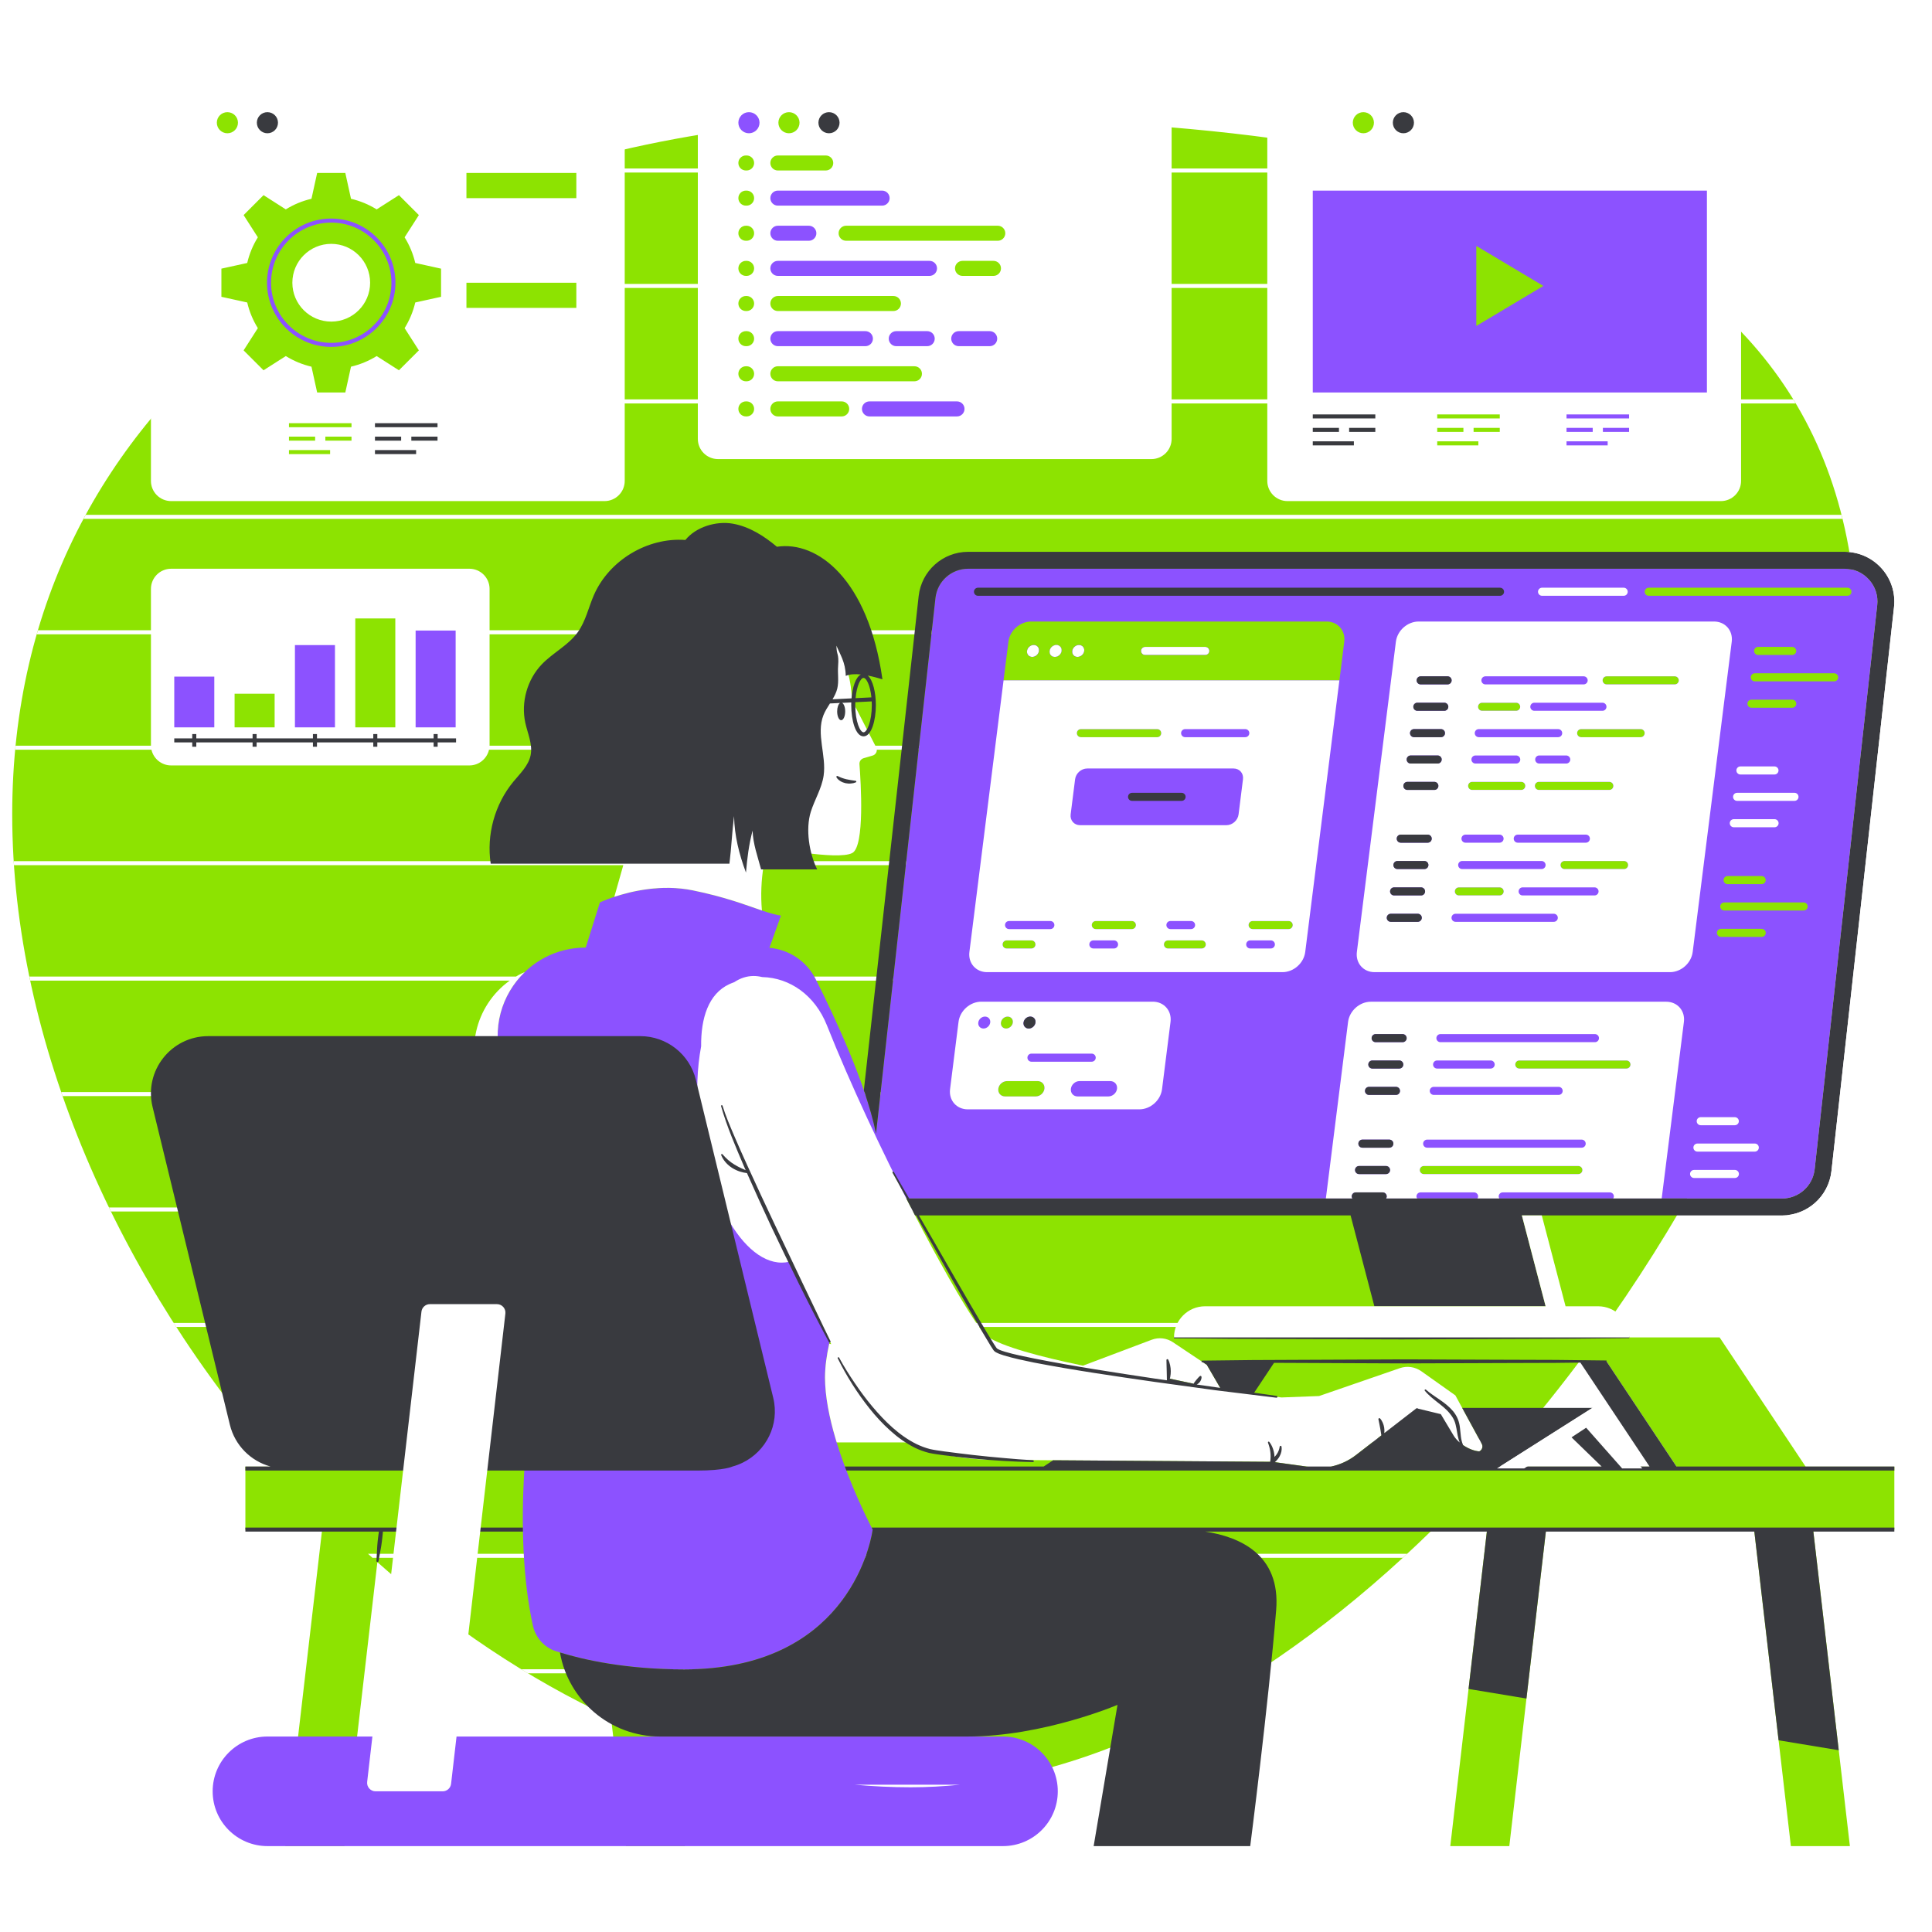 <?xml version="1.0" encoding="UTF-8"?>
<svg xmlns="http://www.w3.org/2000/svg" xmlns:xlink="http://www.w3.org/1999/xlink" width="375pt" height="375pt" viewBox="0 0 375 375" version="1.2">
<defs>
<clipPath id="clip1">
  <path d="M 2.371 20.555 L 367.852 20.555 L 367.852 358.328 L 2.371 358.328 Z M 2.371 20.555 "/>
</clipPath>
<clipPath id="clip2">
  <path d="M 33 20.555 L 364.715 20.555 L 364.715 358.328 L 33 358.328 Z M 33 20.555 "/>
</clipPath>
<clipPath id="clip3">
  <path d="M 2.371 16.488 L 358 16.488 L 358 347 L 2.371 347 Z M 2.371 16.488 "/>
</clipPath>
<clipPath id="clip4">
  <path d="M 29.039 21.34 L 367.852 21.34 L 367.852 358.328 L 29.039 358.328 Z M 29.039 21.34 "/>
</clipPath>
<clipPath id="clip5">
  <path d="M 71 107 L 372.863 107 L 372.863 348 L 71 348 Z M 71 107 "/>
</clipPath>
</defs>
<g id="surface1">
<rect x="0" y="0" width="375" height="375" style="fill:rgb(100%,100%,100%);fill-opacity:1;stroke:none;"/>
<rect x="0" y="0" width="375" height="375" style="fill:rgb(100%,100%,100%);fill-opacity:1;stroke:none;"/>
<rect x="0" y="0" width="375" height="375" style="fill:rgb(100%,100%,100%);fill-opacity:1;stroke:none;"/>
<g clip-path="url(#clip1)" clip-rule="nonzero">
<path style=" stroke:none;fill-rule:nonzero;fill:rgb(55.289%,89.02%,0.78%);fill-opacity:1;" d="M 325.422 284.676 L 311.824 264.246 L 306.578 264.246 C 301.254 271.34 295.641 278.18 289.781 284.676 Z M 57.531 54.879 C 57.531 55.188 57.559 55.5 57.602 55.797 C 60.977 53.504 64.477 51.332 68.078 49.277 C 66.996 48.547 65.695 48.117 64.293 48.117 C 60.562 48.117 57.531 51.148 57.531 54.879 Z M 367.691 296.887 L 351.926 296.887 L 359.062 358.328 L 347.609 358.328 L 340.469 296.887 L 300.094 296.887 L 292.957 358.328 L 281.5 358.328 L 288.641 296.887 L 278.07 296.887 C 247.535 326.77 211.789 346.91 176.75 346.91 C 161.086 346.91 145.574 343.859 130.629 338.367 L 132.949 358.328 L 121.496 358.328 L 118.594 333.363 C 102.441 325.859 87.133 315.547 73.246 303.211 L 66.84 358.328 L 55.387 358.328 L 62.527 296.887 L 47.629 296.887 L 47.629 284.676 L 54.766 284.676 C 23.055 248.828 2.371 202.254 2.371 158.074 C 2.371 116.875 20.359 84.957 48.504 62.5 C 48.016 61.496 47.625 60.453 47.34 59.371 L 42.191 58.238 L 42.191 51.516 L 47.34 50.383 C 47.742 48.871 48.34 47.426 49.121 46.074 L 46.281 41.637 L 51.043 36.883 L 55.484 39.719 C 56.836 38.934 58.281 38.336 59.793 37.938 L 60.926 32.789 L 67.656 32.789 L 68.789 37.938 C 70.301 38.336 71.746 38.934 73.098 39.719 L 77.543 36.883 L 82.301 41.637 L 81.953 42.18 C 84.512 41.008 87.113 39.891 89.75 38.828 L 89.75 32.789 L 106.941 32.789 C 120.777 28.613 135.375 25.746 150.34 24.203 C 150.324 24.078 150.301 23.949 150.301 23.816 C 150.301 22.254 151.574 20.984 153.137 20.984 C 154.656 20.984 155.887 22.184 155.957 23.684 C 162.836 23.129 169.777 22.852 176.75 22.852 C 266.297 22.852 360.488 36.375 360.488 125.863 C 360.488 167.164 340.422 217.43 310.008 259.586 L 333.773 259.586 L 350.473 284.676 L 367.691 284.676 Z M 44.137 26.652 C 45.699 26.652 46.973 25.379 46.973 23.816 C 46.973 22.254 45.699 20.984 44.137 20.984 C 42.574 20.984 41.301 22.254 41.301 23.816 C 41.301 25.379 42.574 26.652 44.137 26.652 Z M 261.793 23.816 C 261.793 22.254 263.066 20.984 264.629 20.984 C 266.195 20.984 267.465 22.254 267.465 23.816 C 267.465 25.379 266.195 26.652 264.629 26.652 C 263.066 26.652 261.793 25.379 261.793 23.816 "/>
</g>
<g clip-path="url(#clip2)" clip-rule="nonzero">
<path style=" stroke:none;fill-rule:nonzero;fill:rgb(54.9%,32.159%,100%);fill-opacity:1;" d="M 256.859 25.867 C 257.992 25.867 258.914 24.949 258.914 23.816 C 258.914 22.688 257.992 21.77 256.859 21.77 C 255.727 21.77 254.809 22.688 254.809 23.816 C 254.809 24.949 255.727 25.867 256.859 25.867 Z M 303.277 87.23 L 312.828 87.23 L 312.828 84.879 L 303.277 84.879 Z M 299.57 55.5 L 286.551 47.73 L 286.551 63.273 Z M 332.098 76.961 L 254.027 76.961 L 254.027 36.211 L 332.098 36.211 Z M 316.988 82.266 L 310.336 82.266 L 310.336 84.617 L 316.988 84.617 Z M 303.277 82.266 L 303.277 84.617 L 309.93 84.617 L 309.93 82.266 Z M 316.988 79.652 L 303.277 79.652 L 303.277 82.004 L 316.988 82.004 Z M 97.453 87.363 L 89.473 87.363 L 89.473 88.145 L 97.453 88.145 Z M 101.613 85.531 L 101.613 84.746 L 96.531 84.746 L 96.531 85.531 Z M 94.555 84.746 L 89.473 84.746 L 89.473 85.531 L 94.555 85.531 Z M 101.613 82.137 L 89.473 82.137 L 89.473 82.918 L 101.613 82.918 Z M 47.379 87.363 L 39.398 87.363 L 39.398 88.145 L 47.379 88.145 Z M 51.539 85.531 L 51.539 84.746 L 46.457 84.746 L 46.457 85.531 Z M 44.477 84.746 L 39.398 84.746 L 39.398 85.531 L 44.477 85.531 Z M 51.539 82.137 L 39.398 82.137 L 39.398 82.918 L 51.539 82.918 Z M 104.496 63.027 L 90.535 63.027 L 90.535 67.91 L 104.496 67.91 Z M 104.496 41.727 L 90.535 41.727 L 90.535 46.605 L 104.496 46.605 Z M 36.367 25.867 C 37.5 25.867 38.418 24.949 38.418 23.816 C 38.418 22.688 37.5 21.77 36.367 21.77 C 35.234 21.77 34.316 22.688 34.316 23.816 C 34.316 24.949 35.234 25.867 36.367 25.867 Z M 52.613 54.879 C 52.613 61.312 57.852 66.547 64.293 66.547 C 70.734 66.547 75.973 61.312 75.973 54.879 C 75.973 48.441 70.734 43.203 64.293 43.203 C 57.852 43.203 52.613 48.441 52.613 54.879 Z M 51.828 54.879 C 51.828 48.008 57.418 42.422 64.293 42.422 C 71.164 42.422 76.758 48.008 76.758 54.879 C 76.758 61.742 71.164 67.332 64.293 67.332 C 57.418 67.332 51.828 61.742 51.828 54.879 Z M 200.648 125.188 C 200.008 125.188 199.422 125.707 199.344 126.348 C 199.262 126.988 199.715 127.504 200.355 127.504 C 200.996 127.504 201.582 126.988 201.66 126.348 C 201.742 125.707 201.289 125.188 200.648 125.188 Z M 233.941 125.562 L 222.262 125.562 C 221.828 125.562 221.477 125.914 221.477 126.344 C 221.477 126.781 221.828 127.129 222.262 127.129 L 233.941 127.129 C 234.371 127.129 234.727 126.781 234.727 126.344 C 234.727 125.914 234.371 125.562 233.941 125.562 Z M 145.367 26.652 C 146.93 26.652 148.203 25.379 148.203 23.816 C 148.203 22.254 146.93 20.984 145.367 20.984 C 143.805 20.984 142.535 22.254 142.535 23.816 C 142.535 25.379 143.805 26.652 145.367 26.652 Z M 166.52 79.367 C 166.52 80.605 167.527 81.613 168.766 81.613 L 185.75 81.613 C 186.988 81.613 187.996 80.605 187.996 79.367 C 187.996 78.133 186.988 77.129 185.75 77.129 L 168.766 77.129 C 167.527 77.129 166.52 78.133 166.52 79.367 Z M 150.984 67.973 L 167.973 67.973 C 169.211 67.973 170.219 66.969 170.219 65.73 C 170.219 64.492 169.211 63.488 167.973 63.488 L 150.984 63.488 C 149.75 63.488 148.742 64.492 148.742 65.73 C 148.742 66.969 149.75 67.973 150.984 67.973 Z M 150.984 54.336 L 180.418 54.336 C 181.656 54.336 182.66 53.328 182.66 52.09 C 182.66 50.855 181.656 49.852 180.418 49.852 L 150.984 49.852 C 149.75 49.852 148.742 50.855 148.742 52.09 C 148.742 53.328 149.75 54.336 150.984 54.336 Z M 186.094 67.973 L 192.102 67.973 C 193.34 67.973 194.344 66.969 194.344 65.73 C 194.344 64.492 193.34 63.488 192.102 63.488 L 186.094 63.488 C 184.855 63.488 183.848 64.492 183.848 65.73 C 183.848 66.969 184.855 67.973 186.094 67.973 Z M 179.969 67.973 C 181.207 67.973 182.215 66.969 182.215 65.73 C 182.215 64.492 181.207 63.488 179.969 63.488 L 173.965 63.488 C 172.727 63.488 171.719 64.492 171.719 65.73 C 171.719 66.969 172.727 67.973 173.965 67.973 Z M 150.984 47.516 L 156.992 47.516 C 158.23 47.516 159.238 46.512 159.238 45.273 C 159.238 44.035 158.23 43.031 156.992 43.031 L 150.984 43.031 C 149.75 43.031 148.742 44.035 148.742 45.273 C 148.742 46.512 149.75 47.516 150.984 47.516 Z M 150.984 40.695 L 171.215 40.695 C 172.453 40.695 173.461 39.691 173.461 38.457 C 173.461 37.219 172.453 36.211 171.215 36.211 L 150.984 36.211 C 149.75 36.211 148.742 37.219 148.742 38.457 C 148.742 39.691 149.75 40.695 150.984 40.695 Z M 194.672 337.059 L 51.922 337.059 C 46.043 337.059 41.277 341.82 41.277 347.695 C 41.277 353.57 46.043 358.328 51.922 358.328 L 194.672 358.328 C 200.555 358.328 205.316 353.57 205.316 347.695 C 205.316 341.82 200.555 337.059 194.672 337.059 Z M 359.367 114.855 C 359.367 114.426 359.016 114.074 358.582 114.074 L 320.02 114.074 C 319.586 114.074 319.234 114.426 319.234 114.855 C 319.234 115.289 319.586 115.641 320.02 115.641 L 358.582 115.641 C 359.016 115.641 359.367 115.289 359.367 114.855 Z M 341.246 127.129 L 347.859 127.129 C 348.289 127.129 348.645 126.781 348.645 126.344 C 348.645 125.914 348.289 125.562 347.859 125.562 L 341.246 125.562 C 340.816 125.562 340.465 125.914 340.465 126.344 C 340.465 126.781 340.816 127.129 341.246 127.129 Z M 356.797 131.469 C 356.797 131.035 356.441 130.684 356.012 130.684 L 340.605 130.684 C 340.172 130.684 339.82 131.035 339.82 131.469 C 339.82 131.898 340.172 132.25 340.605 132.25 L 356.012 132.25 C 356.441 132.25 356.797 131.898 356.797 131.469 Z M 339.961 137.371 L 347.871 137.371 C 348.305 137.371 348.656 137.02 348.656 136.59 C 348.656 136.152 348.305 135.805 347.871 135.805 L 339.961 135.805 C 339.527 135.805 339.176 136.152 339.176 136.59 C 339.176 137.02 339.527 137.371 339.961 137.371 Z M 335.324 170.043 C 334.891 170.043 334.543 170.395 334.543 170.828 C 334.543 171.258 334.891 171.613 335.324 171.613 L 341.934 171.613 C 342.367 171.613 342.719 171.258 342.719 170.828 C 342.719 170.395 342.367 170.043 341.934 170.043 Z M 350.871 175.945 C 350.871 175.516 350.52 175.164 350.086 175.164 L 334.68 175.164 C 334.246 175.164 333.895 175.516 333.895 175.945 C 333.895 176.383 334.246 176.73 334.68 176.73 L 350.086 176.73 C 350.52 176.73 350.871 176.383 350.871 175.945 Z M 342.73 181.066 C 342.73 180.633 342.383 180.285 341.945 180.285 L 334.035 180.285 C 333.605 180.285 333.25 180.633 333.25 181.066 C 333.25 181.5 333.605 181.852 334.035 181.852 L 341.945 181.852 C 342.383 181.852 342.73 181.5 342.73 181.066 Z M 325.852 132.059 C 325.852 131.625 325.5 131.273 325.066 131.273 L 311.852 131.273 C 311.418 131.273 311.066 131.625 311.066 132.059 C 311.066 132.492 311.418 132.84 311.852 132.84 L 325.066 132.84 C 325.5 132.84 325.852 132.492 325.852 132.059 Z M 319.23 142.301 C 319.23 141.867 318.883 141.52 318.449 141.52 L 306.902 141.52 C 306.469 141.52 306.117 141.867 306.117 142.301 C 306.117 142.734 306.469 143.086 306.902 143.086 L 318.449 143.086 C 318.883 143.086 319.23 142.734 319.23 142.301 Z M 316.473 206.621 C 316.473 206.191 316.121 205.836 315.688 205.836 L 294.898 205.836 C 294.465 205.836 294.113 206.191 294.113 206.621 C 294.113 207.055 294.465 207.406 294.898 207.406 L 315.688 207.406 C 316.121 207.406 316.473 207.055 316.473 206.621 Z M 257.492 120.637 L 200.148 120.637 C 197.98 120.637 196.008 122.391 195.734 124.555 L 194.789 132.059 L 259.977 132.059 L 260.918 124.555 C 261.191 122.391 259.656 120.637 257.492 120.637 Z M 250.918 179.551 C 250.918 179.117 250.566 178.77 250.137 178.77 L 243.137 178.77 C 242.707 178.77 242.352 179.117 242.352 179.551 C 242.352 179.984 242.707 180.336 243.137 180.336 L 250.137 180.336 C 250.566 180.336 250.918 179.984 250.918 179.551 Z M 234.043 183.316 C 234.043 182.879 233.688 182.531 233.258 182.531 L 226.703 182.531 C 226.273 182.531 225.918 182.879 225.918 183.316 C 225.918 183.746 226.273 184.098 226.703 184.098 L 233.258 184.098 C 233.688 184.098 234.043 183.746 234.043 183.316 Z M 220.48 179.551 C 220.48 179.117 220.125 178.77 219.695 178.77 L 212.695 178.77 C 212.262 178.77 211.914 179.117 211.914 179.551 C 211.914 179.984 212.262 180.336 212.695 180.336 L 219.695 180.336 C 220.125 180.336 220.48 179.984 220.48 179.551 Z M 201.422 209.84 L 195.449 209.84 C 194.625 209.84 193.875 210.508 193.77 211.328 C 193.668 212.152 194.25 212.816 195.074 212.816 L 201.051 212.816 C 201.871 212.816 202.625 212.152 202.727 211.328 C 202.828 210.508 202.246 209.84 201.422 209.84 Z M 195.289 199.637 C 195.93 199.637 196.512 199.113 196.594 198.477 C 196.676 197.836 196.223 197.316 195.582 197.316 C 194.941 197.316 194.355 197.836 194.277 198.477 C 194.191 199.113 194.648 199.637 195.289 199.637 Z M 194.602 183.316 C 194.602 183.746 194.953 184.098 195.387 184.098 L 200.199 184.098 C 200.633 184.098 200.984 183.746 200.984 183.316 C 200.984 182.879 200.633 182.531 200.199 182.531 L 195.387 182.531 C 194.953 182.531 194.602 182.879 194.602 183.316 Z M 225.395 142.301 C 225.395 141.867 225.047 141.52 224.613 141.52 L 209.801 141.52 C 209.367 141.52 209.016 141.867 209.016 142.301 C 209.016 142.734 209.367 143.086 209.801 143.086 L 224.613 143.086 C 225.047 143.086 225.395 142.734 225.395 142.301 Z M 275.582 227.102 C 275.582 227.535 275.93 227.887 276.367 227.887 L 306.355 227.887 C 306.789 227.887 307.141 227.535 307.141 227.102 C 307.141 226.672 306.789 226.32 306.355 226.32 L 276.367 226.32 C 275.93 226.32 275.582 226.672 275.582 227.102 Z M 282.383 173.023 C 282.383 173.453 282.734 173.805 283.168 173.805 L 291.078 173.805 C 291.508 173.805 291.863 173.453 291.863 173.023 C 291.863 172.59 291.508 172.238 291.078 172.238 L 283.168 172.238 C 282.734 172.238 282.383 172.59 282.383 173.023 Z M 284.961 152.543 C 284.961 152.973 285.312 153.324 285.742 153.324 L 295.273 153.324 C 295.711 153.324 296.059 152.973 296.059 152.543 C 296.059 152.105 295.711 151.758 295.273 151.758 L 285.742 151.758 C 285.312 151.758 284.961 152.105 284.961 152.543 Z M 286.891 137.18 C 286.891 137.613 287.242 137.965 287.672 137.965 L 294.281 137.965 C 294.719 137.965 295.066 137.613 295.066 137.18 C 295.066 136.75 294.719 136.395 294.281 136.395 L 287.672 136.395 C 287.242 136.395 286.891 136.75 286.891 137.18 Z M 313.152 152.543 C 313.152 152.105 312.797 151.758 312.367 151.758 L 298.703 151.758 C 298.27 151.758 297.918 152.105 297.918 152.543 C 297.918 152.973 298.27 153.324 298.703 153.324 L 312.367 153.324 C 312.797 153.324 313.152 152.973 313.152 152.543 Z M 315.227 168.684 C 315.664 168.684 316.012 168.336 316.012 167.902 C 316.012 167.469 315.664 167.117 315.227 167.117 L 303.68 167.117 C 303.25 167.117 302.898 167.469 302.898 167.902 C 302.898 168.336 303.25 168.684 303.68 168.684 Z M 364.367 117.469 L 352.223 226.961 C 351.863 230.195 349.133 232.633 345.875 232.633 L 175.77 232.633 C 173.926 232.633 172.238 231.883 171.012 230.512 C 170.77 230.238 170.559 229.949 170.371 229.648 C 168.602 242.191 160.137 256.344 160.137 267.383 C 160.137 279.5 169.383 296.887 169.383 296.887 C 169.383 296.887 166.102 324.027 132.793 324.027 C 120.754 324.027 112.254 321.918 107.883 320.492 C 105.613 319.75 103.941 317.844 103.43 315.512 C 99.559 297.949 102.184 273.016 104.91 264.246 C 106.758 258.32 104.586 227.961 97.465 206.32 C 93.828 195.281 102.055 183.922 113.688 183.922 L 116.441 175.164 C 116.441 175.164 125.199 170.934 134.453 172.812 C 143.711 174.695 148.129 177.234 151.582 177.719 L 149.344 183.969 C 153.16 184.305 156.574 186.574 158.32 190.039 C 162.086 197.516 168.074 210.355 170.039 220.008 L 181.57 116.066 C 181.93 112.828 184.656 110.391 187.914 110.391 L 358.023 110.391 C 359.863 110.391 361.555 111.145 362.777 112.516 C 364.008 113.883 364.57 115.645 364.367 117.469 Z M 205.039 125.188 C 204.402 125.188 203.816 125.707 203.734 126.348 C 203.652 126.988 204.105 127.504 204.746 127.504 C 205.387 127.504 205.973 126.988 206.051 126.348 C 206.133 125.707 205.68 125.188 205.039 125.188 Z M 209.43 125.188 C 208.789 125.188 208.207 125.707 208.125 126.348 C 208.047 126.988 208.5 127.504 209.141 127.504 C 209.781 127.504 210.367 126.988 210.445 126.348 C 210.523 125.707 210.07 125.188 209.43 125.188 Z M 89.227 121.609 L 79.887 121.609 L 79.887 141.957 L 89.227 141.957 Z M 56.465 141.957 L 65.801 141.957 L 65.801 124.43 L 56.465 124.43 Z M 42.375 141.957 L 33.039 141.957 L 33.039 130.543 L 42.375 130.543 L 42.375 141.957 "/>
</g>
<g clip-path="url(#clip3)" clip-rule="nonzero">
<path style=" stroke:none;fill-rule:nonzero;fill:rgb(100%,100%,100%);fill-opacity:1;" d="M 64.293 62.422 C 68.461 62.422 71.84 59.043 71.84 54.879 C 71.84 50.711 68.461 47.332 64.293 47.332 C 60.125 47.332 56.746 50.711 56.746 54.879 C 56.746 59.043 60.125 62.422 64.293 62.422 Z M 42.086 23.816 C 42.086 24.949 43.004 25.867 44.137 25.867 C 45.273 25.867 46.188 24.949 46.188 23.816 C 46.188 22.688 45.273 21.77 44.137 21.77 C 43.004 21.77 42.086 22.688 42.086 23.816 Z M 47.285 41.746 L 50.047 46.062 C 49.105 47.578 48.402 49.258 47.984 51.043 L 42.973 52.145 L 42.973 57.609 L 47.984 58.711 C 48.402 60.496 49.105 62.176 50.047 63.691 L 47.285 68.008 L 51.152 71.871 L 55.473 69.113 C 56.992 70.051 58.668 70.754 60.457 71.172 L 61.559 76.18 L 67.027 76.18 L 68.129 71.172 C 69.914 70.754 71.594 70.051 73.109 69.113 L 77.434 71.871 L 81.301 68.008 L 78.535 63.691 C 79.477 62.176 80.184 60.496 80.602 58.711 L 85.609 57.609 L 85.609 52.145 L 80.602 51.043 C 80.184 49.258 79.477 47.578 78.535 46.062 L 81.301 41.746 L 77.434 37.879 L 73.109 40.641 C 71.594 39.703 69.914 38.996 68.129 38.582 L 67.027 33.574 L 61.559 33.574 L 60.457 38.582 C 58.668 38.996 56.992 39.703 55.473 40.641 L 51.152 37.879 Z M 90.535 59.758 L 111.867 59.758 L 111.867 54.879 L 90.535 54.879 Z M 90.535 38.457 L 111.867 38.457 L 111.867 33.574 L 90.535 33.574 Z M 68.227 82.137 L 56.09 82.137 L 56.09 82.918 L 68.227 82.918 Z M 68.227 84.746 L 63.148 84.746 L 63.148 85.531 L 68.227 85.531 Z M 61.168 85.531 L 61.168 84.746 L 56.09 84.746 L 56.09 85.531 Z M 64.074 87.363 L 56.09 87.363 L 56.09 88.145 L 64.074 88.145 Z M 121.258 77.52 L 135.449 77.52 L 135.449 55.895 L 121.258 55.895 Z M 121.258 55.109 L 135.449 55.109 L 135.449 33.488 L 121.258 33.488 Z M 143.316 79.367 C 143.316 80.176 143.969 80.828 144.777 80.828 L 144.914 80.828 C 145.723 80.828 146.375 80.176 146.375 79.367 C 146.375 78.562 145.723 77.91 144.914 77.91 L 144.777 77.91 C 143.969 77.91 143.316 78.562 143.316 79.367 Z M 143.316 72.551 C 143.316 73.355 143.969 74.012 144.777 74.012 L 144.914 74.012 C 145.723 74.012 146.375 73.355 146.375 72.551 C 146.375 71.746 145.723 71.09 144.914 71.09 L 144.777 71.09 C 143.969 71.09 143.316 71.746 143.316 72.551 Z M 143.316 65.734 C 143.316 66.539 143.969 67.191 144.777 67.191 L 144.914 67.191 C 145.723 67.191 146.375 66.539 146.375 65.734 C 146.375 64.926 145.723 64.273 144.914 64.273 L 144.777 64.273 C 143.969 64.273 143.316 64.926 143.316 65.734 Z M 143.316 58.91 C 143.316 59.719 143.969 60.371 144.777 60.371 L 144.914 60.371 C 145.723 60.371 146.375 59.719 146.375 58.91 C 146.375 58.105 145.723 57.453 144.914 57.453 L 144.777 57.453 C 143.969 57.453 143.316 58.105 143.316 58.91 Z M 143.316 52.09 C 143.316 52.898 143.969 53.551 144.777 53.551 L 144.914 53.551 C 145.723 53.551 146.375 52.898 146.375 52.09 C 146.375 51.285 145.723 50.633 144.914 50.633 L 144.777 50.633 C 143.969 50.633 143.316 51.285 143.316 52.09 Z M 143.316 45.273 C 143.316 46.078 143.969 46.734 144.777 46.734 L 144.914 46.734 C 145.723 46.734 146.375 46.078 146.375 45.273 C 146.375 44.469 145.723 43.812 144.914 43.812 L 144.777 43.812 C 143.969 43.812 143.316 44.469 143.316 45.273 Z M 143.316 38.457 C 143.316 39.262 143.969 39.914 144.777 39.914 L 144.914 39.914 C 145.723 39.914 146.375 39.262 146.375 38.457 C 146.375 37.648 145.723 36.996 144.914 36.996 L 144.777 36.996 C 143.969 36.996 143.316 37.648 143.316 38.457 Z M 143.316 31.637 C 143.316 32.441 143.969 33.094 144.777 33.094 L 144.914 33.094 C 145.723 33.094 146.375 32.441 146.375 31.637 C 146.375 30.828 145.723 30.176 144.914 30.176 L 144.777 30.176 C 143.969 30.176 143.316 30.828 143.316 31.637 Z M 143.316 23.816 C 143.316 24.949 144.234 25.867 145.367 25.867 C 146.5 25.867 147.422 24.949 147.422 23.816 C 147.422 22.688 146.5 21.77 145.367 21.77 C 144.234 21.77 143.316 22.688 143.316 23.816 Z M 149.523 79.367 C 149.523 80.176 150.18 80.828 150.984 80.828 L 163.371 80.828 C 164.18 80.828 164.832 80.176 164.832 79.367 C 164.832 78.562 164.18 77.91 163.371 77.91 L 150.984 77.91 C 150.18 77.91 149.523 78.562 149.523 79.367 Z M 149.523 72.551 C 149.523 73.355 150.18 74.012 150.984 74.012 L 177.488 74.012 C 178.297 74.012 178.949 73.355 178.949 72.551 C 178.949 71.746 178.297 71.09 177.488 71.09 L 150.984 71.09 C 150.18 71.09 149.523 71.746 149.523 72.551 Z M 149.523 65.734 C 149.523 66.539 150.18 67.191 150.984 67.191 L 167.973 67.191 C 168.781 67.191 169.434 66.539 169.434 65.734 C 169.434 64.926 168.781 64.273 167.973 64.273 L 150.984 64.273 C 150.18 64.273 149.523 64.926 149.523 65.734 Z M 149.523 58.91 C 149.523 59.719 150.18 60.371 150.984 60.371 L 173.41 60.371 C 174.219 60.371 174.871 59.719 174.871 58.91 C 174.871 58.105 174.219 57.453 173.41 57.453 L 150.984 57.453 C 150.18 57.453 149.523 58.105 149.523 58.91 Z M 149.523 52.09 C 149.523 52.898 150.18 53.551 150.984 53.551 L 180.418 53.551 C 181.223 53.551 181.875 52.898 181.875 52.09 C 181.875 51.285 181.223 50.633 180.418 50.633 L 150.984 50.633 C 150.18 50.633 149.523 51.285 149.523 52.09 Z M 149.523 45.273 C 149.523 46.078 150.18 46.734 150.984 46.734 L 156.992 46.734 C 157.801 46.734 158.457 46.078 158.457 45.273 C 158.457 44.469 157.801 43.812 156.992 43.812 L 150.984 43.812 C 150.18 43.812 149.523 44.469 149.523 45.273 Z M 149.523 38.457 C 149.523 39.262 150.18 39.914 150.984 39.914 L 171.215 39.914 C 172.02 39.914 172.676 39.262 172.676 38.457 C 172.676 37.648 172.02 36.996 171.215 36.996 L 150.984 36.996 C 150.18 36.996 149.523 37.648 149.523 38.457 Z M 149.523 31.637 C 149.523 32.441 150.18 33.094 150.984 33.094 L 160.273 33.094 C 161.082 33.094 161.734 32.441 161.734 31.637 C 161.734 30.828 161.082 30.176 160.273 30.176 L 150.984 30.176 C 150.18 30.176 149.523 30.828 149.523 31.637 Z M 151.086 23.816 C 151.086 24.949 152.004 25.867 153.137 25.867 C 154.27 25.867 155.188 24.949 155.188 23.816 C 155.188 22.688 154.27 21.77 153.137 21.77 C 152.004 21.77 151.086 22.688 151.086 23.816 Z M 193.664 43.812 L 164.234 43.812 C 163.426 43.812 162.773 44.469 162.773 45.273 C 162.773 46.078 163.426 46.734 164.234 46.734 L 193.664 46.734 C 194.473 46.734 195.129 46.078 195.129 45.273 C 195.129 44.469 194.473 43.812 193.664 43.812 Z M 194.289 52.09 C 194.289 51.285 193.637 50.633 192.832 50.633 L 186.824 50.633 C 186.02 50.633 185.363 51.285 185.363 52.09 C 185.363 52.898 186.02 53.551 186.824 53.551 L 192.832 53.551 C 193.637 53.551 194.289 52.898 194.289 52.09 Z M 193.559 65.734 C 193.559 64.926 192.906 64.273 192.102 64.273 L 186.094 64.273 C 185.285 64.273 184.633 64.926 184.633 65.734 C 184.633 66.539 185.285 67.191 186.094 67.191 L 192.102 67.191 C 192.906 67.191 193.559 66.539 193.559 65.734 Z M 181.43 65.734 C 181.43 64.926 180.777 64.273 179.969 64.273 L 173.961 64.273 C 173.156 64.273 172.504 64.926 172.504 65.734 C 172.504 66.539 173.156 67.191 173.961 67.191 L 179.969 67.191 C 180.777 67.191 181.43 66.539 181.43 65.734 Z M 187.211 79.367 C 187.211 78.562 186.559 77.91 185.75 77.91 L 168.766 77.91 C 167.957 77.91 167.305 78.562 167.305 79.367 C 167.305 80.176 167.957 80.828 168.766 80.828 L 185.75 80.828 C 186.559 80.828 187.211 80.176 187.211 79.367 Z M 227.41 77.52 L 245.98 77.52 L 245.98 55.895 L 227.41 55.895 Z M 227.41 55.109 L 245.98 55.109 L 245.98 33.488 L 227.41 33.488 Z M 254.809 76.18 L 331.312 76.18 L 331.312 36.996 L 254.809 36.996 Z M 262.578 23.816 C 262.578 24.949 263.496 25.867 264.629 25.867 C 265.762 25.867 266.68 24.949 266.68 23.816 C 266.68 22.688 265.762 21.77 264.629 21.77 C 263.496 21.77 262.578 22.688 262.578 23.816 Z M 316.203 80.438 L 304.062 80.438 L 304.062 81.219 L 316.203 81.219 Z M 316.203 83.047 L 311.121 83.047 L 311.121 83.832 L 316.203 83.832 Z M 309.145 83.832 L 309.145 83.047 L 304.062 83.047 L 304.062 83.832 Z M 312.047 85.664 L 304.062 85.664 L 304.062 86.445 L 312.047 86.445 Z M 291.105 80.438 L 278.965 80.438 L 278.965 81.219 L 291.105 81.219 Z M 291.105 83.047 L 286.023 83.047 L 286.023 83.832 L 291.105 83.832 Z M 284.047 83.832 L 284.047 83.047 L 278.965 83.047 L 278.965 83.832 Z M 286.949 85.664 L 278.965 85.664 L 278.965 86.445 L 286.949 86.445 Z M 29.297 93.344 L 29.297 20.555 C 29.297 18.391 31.051 16.637 33.215 16.637 L 117.34 16.637 C 119.504 16.637 121.258 18.391 121.258 20.555 L 121.258 32.703 L 135.449 32.703 L 135.449 20.555 C 135.449 18.391 137.203 16.637 139.367 16.637 L 223.492 16.637 C 225.656 16.637 227.41 18.391 227.41 20.555 L 227.41 32.703 L 245.98 32.703 L 245.98 20.555 C 245.98 18.391 247.734 16.637 249.902 16.637 L 334.02 16.637 C 336.191 16.637 337.941 18.391 337.941 20.555 L 337.941 77.52 L 348.078 77.52 C 348.234 77.777 348.383 78.043 348.535 78.305 L 337.941 78.305 L 337.941 93.344 C 337.941 95.508 336.191 97.262 334.02 97.262 L 249.902 97.262 C 247.734 97.262 245.98 95.508 245.98 93.344 L 245.98 78.305 L 227.41 78.305 L 227.41 85.191 C 227.41 87.355 225.656 89.109 223.492 89.109 L 139.367 89.109 C 137.203 89.109 135.449 87.355 135.449 85.191 L 135.449 78.305 L 121.258 78.305 L 121.258 93.344 C 121.258 95.508 119.504 97.262 117.34 97.262 L 33.215 97.262 C 31.051 97.262 29.297 95.508 29.297 93.344 Z M 299.312 114.074 C 298.879 114.074 298.527 114.426 298.527 114.855 C 298.527 115.289 298.879 115.641 299.312 115.641 L 315.156 115.641 C 315.59 115.641 315.938 115.289 315.938 114.855 C 315.938 114.426 315.59 114.074 315.156 114.074 Z M 316.473 206.621 C 316.473 206.191 316.121 205.836 315.688 205.836 L 294.898 205.836 C 294.465 205.836 294.113 206.191 294.113 206.621 C 294.113 207.055 294.465 207.406 294.898 207.406 L 315.688 207.406 C 316.121 207.406 316.473 207.055 316.473 206.621 Z M 307.785 221.984 C 307.785 221.551 307.434 221.199 307 221.199 L 277.008 221.199 C 276.578 221.199 276.227 221.551 276.227 221.984 C 276.227 222.414 276.578 222.766 277.008 222.766 L 307 222.766 C 307.434 222.766 307.785 222.414 307.785 221.984 Z M 307.141 227.102 C 307.141 226.672 306.789 226.32 306.355 226.32 L 276.367 226.32 C 275.93 226.32 275.582 226.672 275.582 227.102 C 275.582 227.535 275.93 227.887 276.367 227.887 L 306.355 227.887 C 306.789 227.887 307.141 227.535 307.141 227.102 Z M 277.512 211.738 C 277.512 212.176 277.863 212.523 278.297 212.523 L 302.531 212.523 C 302.965 212.523 303.316 212.176 303.316 211.738 C 303.316 211.309 302.965 210.957 302.531 210.957 L 278.297 210.957 C 277.863 210.957 277.512 211.309 277.512 211.738 Z M 278.156 206.621 C 278.156 207.055 278.508 207.406 278.941 207.406 L 289.336 207.406 C 289.77 207.406 290.121 207.055 290.121 206.621 C 290.121 206.191 289.77 205.836 289.336 205.836 L 278.941 205.836 C 278.508 205.836 278.156 206.191 278.156 206.621 Z M 278.801 201.504 C 278.801 201.934 279.152 202.285 279.586 202.285 L 309.574 202.285 C 310.012 202.285 310.359 201.934 310.359 201.504 C 310.359 201.066 310.012 200.719 309.574 200.719 L 279.586 200.719 C 279.152 200.719 278.801 201.066 278.801 201.504 Z M 273.031 201.504 C 273.031 201.066 272.676 200.719 272.246 200.719 L 267.016 200.719 C 266.582 200.719 266.23 201.066 266.23 201.504 C 266.23 201.934 266.582 202.285 267.016 202.285 L 272.246 202.285 C 272.676 202.285 273.031 201.934 273.031 201.504 Z M 272.383 206.621 C 272.383 206.191 272.035 205.836 271.598 205.836 L 266.371 205.836 C 265.938 205.836 265.586 206.191 265.586 206.621 C 265.586 207.055 265.938 207.406 266.371 207.406 L 271.598 207.406 C 272.035 207.406 272.383 207.055 272.383 206.621 Z M 271.738 211.738 C 271.738 211.309 271.391 210.957 270.957 210.957 L 265.727 210.957 C 265.293 210.957 264.941 211.309 264.941 211.738 C 264.941 212.176 265.293 212.523 265.727 212.523 L 270.957 212.523 C 271.391 212.523 271.738 212.176 271.738 211.738 Z M 270.453 221.984 C 270.453 221.551 270.102 221.199 269.668 221.199 L 264.438 221.199 C 264.008 221.199 263.656 221.551 263.656 221.984 C 263.656 222.414 264.008 222.766 264.438 222.766 L 269.668 222.766 C 270.102 222.766 270.453 222.414 270.453 221.984 Z M 269.809 227.102 C 269.809 226.672 269.457 226.32 269.023 226.32 L 263.797 226.32 C 263.359 226.32 263.012 226.672 263.012 227.102 C 263.012 227.535 263.359 227.887 263.797 227.887 L 269.023 227.887 C 269.457 227.887 269.809 227.535 269.809 227.102 Z M 326.844 198.352 L 322.531 232.633 L 313.117 232.633 C 313.195 232.516 313.254 232.379 313.254 232.223 C 313.254 231.789 312.902 231.441 312.469 231.441 L 291.68 231.441 C 291.246 231.441 290.895 231.789 290.895 232.223 C 290.895 232.379 290.949 232.516 291.027 232.633 L 286.766 232.633 C 286.844 232.516 286.902 232.379 286.902 232.223 C 286.902 231.789 286.551 231.441 286.117 231.441 L 275.719 231.441 C 275.289 231.441 274.934 231.789 274.934 232.223 C 274.934 232.379 274.992 232.516 275.07 232.633 L 269.027 232.633 C 269.109 232.516 269.164 232.379 269.164 232.223 C 269.164 231.789 268.812 231.441 268.379 231.441 L 263.152 231.441 C 262.719 231.441 262.367 231.789 262.367 232.223 C 262.367 232.379 262.422 232.516 262.504 232.633 L 257.348 232.633 L 261.66 198.352 C 261.934 196.188 263.91 194.434 266.074 194.434 L 323.418 194.434 C 325.582 194.434 327.117 196.188 326.844 198.352 Z M 215.508 209.84 L 209.535 209.84 C 208.711 209.84 207.961 210.508 207.859 211.328 C 207.754 212.152 208.336 212.816 209.16 212.816 L 215.137 212.816 C 215.961 212.816 216.711 212.152 216.816 211.328 C 216.914 210.508 216.332 209.84 215.508 209.84 Z M 201.422 209.84 L 195.449 209.84 C 194.625 209.84 193.875 210.508 193.77 211.328 C 193.668 212.152 194.25 212.816 195.074 212.816 L 201.051 212.816 C 201.871 212.816 202.625 212.152 202.727 211.328 C 202.828 210.508 202.246 209.84 201.422 209.84 Z M 191.188 197.316 C 190.547 197.316 189.961 197.836 189.883 198.477 C 189.801 199.113 190.258 199.637 190.895 199.637 C 191.535 199.637 192.121 199.113 192.203 198.477 C 192.285 197.836 191.828 197.316 191.188 197.316 Z M 195.289 199.637 C 195.93 199.637 196.512 199.113 196.594 198.477 C 196.676 197.836 196.223 197.316 195.582 197.316 C 194.941 197.316 194.355 197.836 194.277 198.477 C 194.191 199.113 194.648 199.637 195.289 199.637 Z M 199.68 199.637 C 200.32 199.637 200.906 199.113 200.984 198.477 C 201.066 197.836 200.613 197.316 199.973 197.316 C 199.332 197.316 198.75 197.836 198.664 198.477 C 198.586 199.113 199.039 199.637 199.68 199.637 Z M 211.895 204.508 L 200.207 204.508 C 199.773 204.508 199.422 204.859 199.422 205.293 C 199.422 205.727 199.773 206.078 200.207 206.078 L 211.895 206.078 C 212.328 206.078 212.68 205.727 212.68 205.293 C 212.68 204.859 212.328 204.508 211.895 204.508 Z M 223.766 194.426 C 225.934 194.426 227.469 196.184 227.199 198.344 L 225.551 211.406 C 225.281 213.57 223.305 215.324 221.141 215.324 L 187.836 215.324 C 185.668 215.324 184.133 213.57 184.406 211.406 L 186.051 198.344 C 186.32 196.184 188.297 194.426 190.465 194.426 Z M 206.051 126.348 C 206.133 125.707 205.68 125.188 205.039 125.188 C 204.402 125.188 203.816 125.707 203.734 126.348 C 203.652 126.988 204.105 127.504 204.746 127.504 C 205.387 127.504 205.973 126.988 206.051 126.348 Z M 247.457 183.316 C 247.457 182.879 247.105 182.531 246.672 182.531 L 242.664 182.531 C 242.23 182.531 241.883 182.879 241.883 183.316 C 241.883 183.746 242.23 184.098 242.664 184.098 L 246.672 184.098 C 247.105 184.098 247.457 183.746 247.457 183.316 Z M 241.711 143.086 C 242.141 143.086 242.492 142.734 242.492 142.301 C 242.492 141.867 242.141 141.52 241.711 141.52 L 230.035 141.52 C 229.602 141.52 229.25 141.867 229.25 142.301 C 229.25 142.734 229.602 143.086 230.035 143.086 Z M 239.438 149.164 L 211.027 149.164 C 209.871 149.164 208.82 150.098 208.676 151.254 L 207.812 158.078 C 207.668 159.23 208.488 160.168 209.645 160.168 L 238.051 160.168 C 239.207 160.168 240.262 159.23 240.406 158.078 L 241.262 151.254 C 241.41 150.098 240.59 149.164 239.438 149.164 Z M 227.18 180.336 L 231.188 180.336 C 231.617 180.336 231.969 179.984 231.969 179.551 C 231.969 179.117 231.617 178.77 231.188 178.77 L 227.18 178.77 C 226.742 178.77 226.395 179.117 226.395 179.551 C 226.395 179.984 226.742 180.336 227.18 180.336 Z M 234.043 183.316 C 234.043 182.879 233.688 182.531 233.258 182.531 L 226.703 182.531 C 226.273 182.531 225.918 182.879 225.918 183.316 C 225.918 183.746 226.273 184.098 226.703 184.098 L 233.258 184.098 C 233.688 184.098 234.043 183.746 234.043 183.316 Z M 220.48 179.551 C 220.48 179.117 220.125 178.77 219.695 178.77 L 212.695 178.77 C 212.262 178.77 211.914 179.117 211.914 179.551 C 211.914 179.984 212.262 180.336 212.695 180.336 L 219.695 180.336 C 220.125 180.336 220.48 179.984 220.48 179.551 Z M 217.016 183.316 C 217.016 182.879 216.664 182.531 216.234 182.531 L 212.223 182.531 C 211.789 182.531 211.438 182.879 211.438 183.316 C 211.438 183.746 211.789 184.098 212.223 184.098 L 216.234 184.098 C 216.664 184.098 217.016 183.746 217.016 183.316 Z M 204.656 179.551 C 204.656 179.117 204.309 178.77 203.875 178.77 L 195.859 178.77 C 195.426 178.77 195.074 179.117 195.074 179.551 C 195.074 179.984 195.426 180.336 195.859 180.336 L 203.875 180.336 C 204.309 180.336 204.656 179.984 204.656 179.551 Z M 200.984 183.316 C 200.984 182.879 200.633 182.531 200.199 182.531 L 195.387 182.531 C 194.953 182.531 194.602 182.879 194.602 183.316 C 194.602 183.746 194.953 184.098 195.387 184.098 L 200.199 184.098 C 200.633 184.098 200.984 183.746 200.984 183.316 Z M 209.016 142.301 C 209.016 142.734 209.367 143.086 209.801 143.086 L 224.613 143.086 C 225.047 143.086 225.395 142.734 225.395 142.301 C 225.395 141.867 225.047 141.52 224.613 141.52 L 209.801 141.52 C 209.367 141.52 209.016 141.867 209.016 142.301 Z M 242.352 179.551 C 242.352 179.984 242.707 180.336 243.137 180.336 L 250.137 180.336 C 250.566 180.336 250.918 179.984 250.918 179.551 C 250.918 179.117 250.566 178.77 250.137 178.77 L 243.137 178.77 C 242.707 178.77 242.352 179.117 242.352 179.551 Z M 248.93 188.695 L 191.59 188.695 C 189.422 188.695 187.887 186.941 188.16 184.777 L 194.789 132.059 L 259.977 132.059 L 260.918 124.555 L 253.344 184.777 C 253.074 186.941 251.098 188.695 248.93 188.695 Z M 336.738 227.082 L 328.824 227.082 C 328.391 227.082 328.039 227.434 328.039 227.863 C 328.039 228.297 328.391 228.648 328.824 228.648 L 336.738 228.648 C 337.168 228.648 337.523 228.297 337.523 227.863 C 337.523 227.434 337.168 227.082 336.738 227.082 Z M 340.605 221.961 L 329.473 221.961 C 329.035 221.961 328.688 222.312 328.688 222.742 C 328.688 223.176 329.035 223.527 329.473 223.527 L 340.605 223.527 C 341.039 223.527 341.387 223.176 341.387 222.742 C 341.387 222.312 341.039 221.961 340.605 221.961 Z M 330.113 218.406 L 336.723 218.406 C 337.156 218.406 337.508 218.055 337.508 217.625 C 337.508 217.191 337.156 216.84 336.723 216.84 L 330.113 216.84 C 329.68 216.84 329.328 217.191 329.328 217.625 C 329.328 218.055 329.68 218.406 330.113 218.406 Z M 344.441 159 L 336.531 159 C 336.094 159 335.746 159.352 335.746 159.785 C 335.746 160.219 336.094 160.57 336.531 160.57 L 344.441 160.57 C 344.871 160.57 345.223 160.219 345.223 159.785 C 345.223 159.352 344.871 159 344.441 159 Z M 348.305 153.883 L 337.172 153.883 C 336.738 153.883 336.387 154.23 336.387 154.668 C 336.387 155.098 336.738 155.449 337.172 155.449 L 348.305 155.449 C 348.742 155.449 349.09 155.098 349.09 154.668 C 349.09 154.23 348.742 153.883 348.305 153.883 Z M 337.816 148.762 C 337.383 148.762 337.031 149.113 337.031 149.543 C 337.031 149.98 337.383 150.328 337.816 150.328 L 344.426 150.328 C 344.859 150.328 345.207 149.98 345.207 149.543 C 345.207 149.113 344.859 148.762 344.426 148.762 Z M 325.852 132.059 C 325.852 131.625 325.5 131.273 325.066 131.273 L 311.852 131.273 C 311.418 131.273 311.066 131.625 311.066 132.059 C 311.066 132.492 311.418 132.84 311.852 132.84 L 325.066 132.84 C 325.5 132.84 325.852 132.492 325.852 132.059 Z M 319.23 142.301 C 319.23 141.867 318.883 141.52 318.449 141.52 L 306.902 141.52 C 306.469 141.52 306.117 141.867 306.117 142.301 C 306.117 142.734 306.469 143.086 306.902 143.086 L 318.449 143.086 C 318.883 143.086 319.23 142.734 319.23 142.301 Z M 316.012 167.902 C 316.012 167.469 315.664 167.117 315.227 167.117 L 303.68 167.117 C 303.25 167.117 302.898 167.469 302.898 167.902 C 302.898 168.336 303.25 168.684 303.68 168.684 L 315.227 168.684 C 315.664 168.684 316.012 168.336 316.012 167.902 Z M 310.281 173.023 C 310.281 172.59 309.93 172.238 309.496 172.238 L 295.543 172.238 C 295.109 172.238 294.762 172.59 294.762 173.023 C 294.762 173.453 295.109 173.805 295.543 173.805 L 309.496 173.805 C 309.93 173.805 310.281 173.453 310.281 173.023 Z M 302.371 178.141 C 302.371 177.711 302.02 177.359 301.59 177.359 L 282.523 177.359 C 282.09 177.359 281.738 177.711 281.738 178.141 C 281.738 178.574 282.09 178.926 282.523 178.926 L 301.59 178.926 C 302.02 178.926 302.371 178.574 302.371 178.141 Z M 281.762 132.059 C 281.762 131.625 281.41 131.273 280.977 131.273 L 275.75 131.273 C 275.316 131.273 274.965 131.625 274.965 132.059 C 274.965 132.492 275.316 132.84 275.75 132.84 L 280.977 132.84 C 281.41 132.84 281.762 132.492 281.762 132.059 Z M 281.117 137.18 C 281.117 136.75 280.77 136.395 280.332 136.395 L 275.105 136.395 C 274.672 136.395 274.324 136.75 274.324 137.18 C 274.324 137.613 274.672 137.965 275.105 137.965 L 280.332 137.965 C 280.77 137.965 281.117 137.613 281.117 137.18 Z M 280.473 142.301 C 280.473 141.867 280.125 141.52 279.691 141.52 L 274.465 141.52 C 274.027 141.52 273.68 141.867 273.68 142.301 C 273.68 142.734 274.027 143.086 274.465 143.086 L 279.691 143.086 C 280.125 143.086 280.473 142.734 280.473 142.301 Z M 279.832 147.422 C 279.832 146.988 279.477 146.637 279.047 146.637 L 273.816 146.637 C 273.387 146.637 273.031 146.988 273.031 147.422 C 273.031 147.852 273.387 148.203 273.816 148.203 L 279.047 148.203 C 279.477 148.203 279.832 147.852 279.832 147.422 Z M 279.188 152.543 C 279.188 152.105 278.836 151.758 278.402 151.758 L 273.172 151.758 C 272.742 151.758 272.391 152.105 272.391 152.543 C 272.391 152.973 272.742 153.324 273.172 153.324 L 278.402 153.324 C 278.836 153.324 279.188 152.973 279.188 152.543 Z M 277.898 162.781 C 277.898 162.348 277.547 162 277.113 162 L 271.887 162 C 271.453 162 271.102 162.348 271.102 162.781 C 271.102 163.215 271.453 163.566 271.887 163.566 L 277.113 163.566 C 277.547 163.566 277.898 163.215 277.898 162.781 Z M 277.254 167.902 C 277.254 167.469 276.902 167.117 276.469 167.117 L 271.242 167.117 C 270.809 167.117 270.457 167.469 270.457 167.902 C 270.457 168.336 270.809 168.684 271.242 168.684 L 276.469 168.684 C 276.902 168.684 277.254 168.336 277.254 167.902 Z M 276.609 173.023 C 276.609 172.59 276.258 172.238 275.828 172.238 L 270.598 172.238 C 270.164 172.238 269.812 172.59 269.812 173.023 C 269.812 173.453 270.164 173.805 270.598 173.805 L 275.828 173.805 C 276.258 173.805 276.609 173.453 276.609 173.023 Z M 275.969 178.141 C 275.969 177.711 275.613 177.359 275.184 177.359 L 269.953 177.359 C 269.523 177.359 269.168 177.711 269.168 178.141 C 269.168 178.574 269.523 178.926 269.953 178.926 L 275.184 178.926 C 275.613 178.926 275.969 178.574 275.969 178.141 Z M 282.383 173.023 C 282.383 173.453 282.734 173.805 283.168 173.805 L 291.078 173.805 C 291.508 173.805 291.863 173.453 291.863 173.023 C 291.863 172.59 291.508 172.238 291.078 172.238 L 283.168 172.238 C 282.734 172.238 282.383 172.59 282.383 173.023 Z M 283.027 167.902 C 283.027 168.336 283.379 168.684 283.809 168.684 L 299.219 168.684 C 299.648 168.684 300 168.336 300 167.902 C 300 167.469 299.648 167.117 299.219 167.117 L 283.809 167.117 C 283.379 167.117 283.027 167.469 283.027 167.902 Z M 283.668 162.781 C 283.668 163.215 284.023 163.566 284.453 163.566 L 291.062 163.566 C 291.496 163.566 291.848 163.215 291.848 162.781 C 291.848 162.348 291.496 162 291.062 162 L 284.453 162 C 284.023 162 283.668 162.348 283.668 162.781 Z M 284.961 152.543 C 284.961 152.973 285.312 153.324 285.742 153.324 L 295.273 153.324 C 295.711 153.324 296.059 152.973 296.059 152.543 C 296.059 152.105 295.711 151.758 295.273 151.758 L 285.742 151.758 C 285.312 151.758 284.961 152.105 284.961 152.543 Z M 285.602 147.422 C 285.602 147.852 285.953 148.203 286.387 148.203 L 294.297 148.203 C 294.73 148.203 295.082 147.852 295.082 147.422 C 295.082 146.988 294.73 146.637 294.297 146.637 L 286.387 146.637 C 285.953 146.637 285.602 146.988 285.602 147.422 Z M 286.246 142.301 C 286.246 142.734 286.598 143.086 287.031 143.086 L 302.438 143.086 C 302.871 143.086 303.223 142.734 303.223 142.301 C 303.223 141.867 302.871 141.52 302.438 141.52 L 287.031 141.52 C 286.598 141.52 286.246 141.867 286.246 142.301 Z M 286.891 137.18 C 286.891 137.613 287.242 137.965 287.672 137.965 L 294.281 137.965 C 294.719 137.965 295.066 137.613 295.066 137.18 C 295.066 136.75 294.719 136.395 294.281 136.395 L 287.672 136.395 C 287.242 136.395 286.891 136.75 286.891 137.18 Z M 287.535 132.059 C 287.535 132.492 287.887 132.84 288.32 132.84 L 307.387 132.84 C 307.816 132.84 308.168 132.492 308.168 132.059 C 308.168 131.625 307.816 131.273 307.387 131.273 L 288.32 131.273 C 287.887 131.273 287.535 131.625 287.535 132.059 Z M 311.035 137.965 C 311.469 137.965 311.816 137.613 311.816 137.18 C 311.816 136.75 311.469 136.395 311.035 136.395 L 297.816 136.395 C 297.387 136.395 297.031 136.75 297.031 137.18 C 297.031 137.613 297.387 137.965 297.816 137.965 Z M 304.789 147.422 C 304.789 146.988 304.434 146.637 304.004 146.637 L 298.766 146.637 C 298.328 146.637 297.98 146.988 297.98 147.422 C 297.98 147.852 298.328 148.203 298.766 148.203 L 304.004 148.203 C 304.434 148.203 304.789 147.852 304.789 147.422 Z M 307.812 162 L 294.598 162 C 294.164 162 293.812 162.348 293.812 162.781 C 293.812 163.215 294.164 163.566 294.598 163.566 L 307.812 163.566 C 308.25 163.566 308.598 163.215 308.598 162.781 C 308.598 162.348 308.25 162 307.812 162 Z M 312.367 153.324 C 312.797 153.324 313.152 152.973 313.152 152.543 C 313.152 152.105 312.797 151.758 312.367 151.758 L 298.703 151.758 C 298.27 151.758 297.918 152.105 297.918 152.543 C 297.918 152.973 298.27 153.324 298.703 153.324 Z M 328.551 184.777 C 328.277 186.941 326.305 188.695 324.137 188.695 L 266.797 188.695 C 264.629 188.695 263.094 186.941 263.367 184.777 L 270.941 124.555 C 271.211 122.391 273.191 120.637 275.355 120.637 L 332.695 120.637 C 334.863 120.637 336.398 122.391 336.129 124.555 Z M 123.559 144.742 L 122.828 138.73 C 122.125 132.891 123.844 127.375 127.152 123.117 L 95.027 123.117 L 95.027 144.652 C 95.027 144.684 95.016 144.711 95.016 144.742 Z M 88.441 122.395 L 80.672 122.395 L 80.672 141.176 L 88.441 141.176 Z M 76.73 123.117 L 76.73 120.043 L 68.961 120.043 L 68.961 141.176 L 76.73 141.176 Z M 65.016 125.211 L 57.246 125.211 L 57.246 141.176 L 65.016 141.176 Z M 53.305 134.648 L 45.535 134.648 L 45.535 141.176 L 53.305 141.176 Z M 41.594 131.328 L 33.824 131.328 L 33.824 141.176 L 41.594 141.176 Z M 120.98 167.93 L 2.723 167.93 C 2.703 167.672 2.68 167.406 2.664 167.148 L 121.203 167.148 L 123.352 159.578 C 124.277 156.312 124.543 152.902 124.137 149.535 L 123.652 145.523 L 94.918 145.523 C 94.52 147.266 92.969 148.57 91.105 148.57 L 33.215 148.57 C 31.352 148.57 29.797 147.266 29.398 145.523 L 2.949 145.523 C 2.977 145.262 3.008 145 3.035 144.742 L 29.305 144.742 C 29.305 144.711 29.297 144.684 29.297 144.652 L 29.297 123.117 L 7.129 123.117 C 7.203 122.852 7.285 122.594 7.363 122.332 L 29.297 122.332 L 29.297 114.309 C 29.297 112.145 31.051 110.391 33.215 110.391 L 91.105 110.391 C 93.266 110.391 95.027 112.145 95.027 114.309 L 95.027 122.332 L 127.793 122.332 C 131.684 117.781 137.465 114.855 144.004 114.855 C 150.461 114.855 156.297 117.738 160.227 122.332 L 180.875 122.332 L 180.789 123.117 L 160.867 123.117 C 163.234 126.168 164.801 129.891 165.219 133.984 L 165.434 136.055 L 169.902 144.742 L 178.391 144.742 L 178.301 145.523 L 170.188 145.523 C 170.207 146.02 169.898 146.5 169.379 146.652 L 167.629 147.168 C 167.117 147.312 166.781 147.797 166.82 148.328 C 167.09 151.812 167.875 164.25 165.434 165.562 C 162.59 167.094 149.016 164.352 149.016 164.352 C 148.758 165.273 148.547 166.207 148.371 167.148 L 175.902 167.148 L 175.816 167.93 L 148.234 167.93 C 147.754 170.84 147.633 173.793 147.887 176.727 C 144.844 175.688 140.777 174.098 134.453 172.812 C 128.395 171.582 122.551 172.969 119.238 174.074 Z M 103.195 231.039 C 102.23 224.949 100.961 218.668 99.371 212.746 C 99.344 212.645 99.316 212.543 99.289 212.441 C 98.719 210.348 98.113 208.297 97.465 206.32 C 95.293 199.723 97.355 193.012 101.855 188.68 C 101.637 188.777 101.418 188.863 101.203 188.969 C 100.836 189.152 100.484 189.352 100.141 189.555 L 5.707 189.555 C 5.762 189.816 5.816 190.078 5.871 190.34 L 98.934 190.34 C 92.148 195.203 89.961 204.52 94.156 211.965 L 11.883 211.965 C 11.969 212.223 12.055 212.488 12.145 212.746 L 94.594 212.746 Z M 176.75 346.91 C 179.949 346.91 183.156 346.734 186.367 346.406 L 165.852 346.406 C 169.473 346.73 173.105 346.91 176.75 346.91 Z M 132.793 324.027 C 132.035 324.027 131.293 324.016 130.562 324 L 101.168 324 C 101.602 324.266 102.035 324.523 102.469 324.785 L 243.5 324.785 C 243.902 324.523 244.305 324.262 244.707 324 L 133.75 324 C 133.43 324.004 133.121 324.027 132.793 324.027 Z M 101.66 301.594 L 71.434 301.594 C 71.723 301.855 72.012 302.117 72.301 302.375 L 101.703 302.375 C 101.688 302.117 101.672 301.855 101.66 301.594 Z M 167.914 302.375 L 272.285 302.375 C 272.566 302.117 272.848 301.855 273.129 301.594 L 168.191 301.594 C 168.102 301.848 168.012 302.105 167.914 302.375 Z M 102.277 279.188 L 50.051 279.188 C 50.273 279.449 50.496 279.707 50.715 279.969 L 102.199 279.969 C 102.223 279.707 102.25 279.445 102.277 279.188 Z M 105.535 256.777 L 33.699 256.777 C 33.867 257.039 34.039 257.301 34.207 257.559 L 105.535 257.559 C 105.535 257.305 105.535 257.047 105.535 256.777 Z M 226.383 268.02 C 228.219 268.316 230.027 268.598 231.777 268.867 L 231.578 268.559 L 226.926 267.57 Z M 267.379 279.188 L 279.184 279.188 L 275.449 276.582 L 268.77 278.109 Z M 176.816 234.371 L 326.402 234.371 C 326.25 234.629 326.102 234.895 325.949 235.152 L 177.215 235.152 C 182.184 244.773 186.738 252.77 189.488 256.777 L 312.008 256.777 C 311.824 257.039 311.641 257.301 311.457 257.559 L 190.039 257.559 C 190.754 258.551 191.312 259.199 191.676 259.441 C 194.59 261.383 201.793 263.332 210.207 265.074 L 223.551 260.043 C 224.914 259.531 226.441 259.707 227.652 260.516 L 234.242 264.918 L 236.996 269.645 C 242.141 270.387 246.371 270.945 248.73 271.246 L 256.035 270.969 L 271.707 265.559 C 273.113 265.074 274.668 265.297 275.883 266.16 L 282.488 270.844 L 287.031 279.188 L 294.605 279.188 C 294.379 279.445 294.156 279.711 293.934 279.969 L 287.457 279.969 L 287.609 280.25 C 287.898 280.785 287.68 281.457 287.125 281.711 C 286.02 281.637 284.754 281.082 283.727 280.316 L 283.992 282.117 C 284.113 282.941 283.441 283.672 282.609 283.609 C 281.312 283.52 280.246 282.555 280.023 281.277 L 279.793 279.969 L 266.367 279.969 L 263.156 282.453 C 261.641 283.617 259.879 284.398 258.02 284.738 C 256.809 284.961 255.562 284.922 254.344 284.758 L 246.934 283.734 L 191.766 283.344 C 185.105 283.066 180.199 281.801 176.469 279.969 L 162.398 279.969 C 162.359 279.844 162.32 279.719 162.285 279.59 L 162.281 279.59 C 162.25 279.484 162.219 279.383 162.191 279.273 C 162.18 279.246 162.172 279.215 162.164 279.188 C 160.984 275.188 160.137 271.043 160.137 267.383 C 160.137 265.297 160.445 263.098 160.949 260.82 C 161.078 260.844 161.211 260.871 161.34 260.895 L 153.066 244.934 C 152.633 245.023 152.188 245.074 151.734 245.074 C 147.617 245.074 143.555 241.215 140.504 235.152 L 21.539 235.152 C 21.414 234.895 21.281 234.633 21.152 234.371 L 140.121 234.371 C 137.879 229.648 136.234 223.715 135.605 217.258 C 135.098 212.078 135.309 207.238 136.09 203.086 C 136.031 197.656 137.492 192.918 141.543 191.031 C 141.867 190.879 142.195 190.762 142.52 190.637 C 143.68 189.859 144.941 189.441 146.297 189.441 C 146.848 189.441 147.395 189.516 147.941 189.648 C 153.371 189.773 158.203 193.238 160.492 198.988 C 165.07 210.496 171.18 223.422 176.809 234.371 Z M 170.844 212.746 L 170.93 211.965 L 167.793 211.965 C 167.883 212.223 167.973 212.488 168.059 212.746 Z M 173.418 189.555 L 158.059 189.555 C 158.145 189.715 158.238 189.875 158.32 190.039 C 158.371 190.137 158.422 190.238 158.469 190.34 L 173.332 190.34 Z M 357.426 99.926 L 16.633 99.926 C 16.492 100.188 16.355 100.449 16.215 100.711 L 357.617 100.711 C 357.551 100.449 357.492 100.188 357.426 99.926 "/>
</g>
<g clip-path="url(#clip4)" clip-rule="nonzero">
<path style=" stroke:none;fill-rule:nonzero;fill:rgb(22.35%,22.749%,24.709%);fill-opacity:1;" d="M 272.055 259.195 L 249.965 259.262 L 238.918 259.301 L 227.875 259.41 L 227.875 259.766 L 238.918 259.871 L 249.965 259.91 L 272.055 259.977 L 294.145 259.895 L 305.191 259.852 L 316.234 259.738 L 316.234 259.438 L 305.191 259.324 L 294.145 259.277 Z M 262.789 85.664 L 254.809 85.664 L 254.809 86.445 L 262.789 86.445 Z M 266.949 83.832 L 266.949 83.047 L 261.867 83.047 L 261.867 83.832 Z M 259.891 83.047 L 254.809 83.047 L 254.809 83.832 L 259.891 83.832 Z M 266.949 80.438 L 254.809 80.438 L 254.809 81.219 L 266.949 81.219 Z M 272.398 25.867 C 273.531 25.867 274.449 24.949 274.449 23.816 C 274.449 22.688 273.531 21.77 272.398 21.77 C 271.266 21.77 270.348 22.688 270.348 23.816 C 270.348 24.949 271.266 25.867 272.398 25.867 Z M 160.906 25.867 C 162.039 25.867 162.957 24.949 162.957 23.816 C 162.957 22.688 162.039 21.77 160.906 21.77 C 159.773 21.77 158.855 22.688 158.855 23.816 C 158.855 24.949 159.773 25.867 160.906 25.867 Z M 80.766 87.363 L 72.781 87.363 L 72.781 88.145 L 80.766 88.145 Z M 84.922 85.531 L 84.922 84.746 L 79.84 84.746 L 79.84 85.531 Z M 77.863 84.746 L 72.781 84.746 L 72.781 85.531 L 77.863 85.531 Z M 84.922 82.137 L 72.781 82.137 L 72.781 82.918 L 84.922 82.918 Z M 51.906 25.867 C 53.039 25.867 53.957 24.949 53.957 23.816 C 53.957 22.688 53.039 21.77 51.906 21.77 C 50.773 21.77 49.855 22.688 49.855 23.816 C 49.855 24.949 50.773 25.867 51.906 25.867 Z M 37.316 144.938 L 38.102 144.938 L 38.102 144.102 L 49.027 144.102 L 49.027 144.938 L 49.812 144.938 L 49.812 144.102 L 60.742 144.102 L 60.742 144.938 L 61.523 144.938 L 61.523 144.102 L 72.453 144.102 L 72.453 144.938 L 73.238 144.938 L 73.238 144.102 L 84.164 144.102 L 84.164 144.938 L 84.949 144.938 L 84.949 144.102 L 88.52 144.102 L 88.52 143.316 L 84.949 143.316 L 84.949 142.48 L 84.164 142.48 L 84.164 143.316 L 73.238 143.316 L 73.238 142.48 L 72.453 142.48 L 72.453 143.316 L 61.523 143.316 L 61.523 142.48 L 60.742 142.48 L 60.742 143.316 L 49.812 143.316 L 49.812 142.48 L 49.027 142.48 L 49.027 143.316 L 38.102 143.316 L 38.102 142.48 L 37.316 142.48 L 37.316 143.316 L 33.824 143.316 L 33.824 144.102 L 37.316 144.102 Z M 291.938 114.855 C 291.938 114.426 291.586 114.074 291.152 114.074 L 189.828 114.074 C 189.391 114.074 189.043 114.426 189.043 114.855 C 189.043 115.289 189.391 115.641 189.828 115.641 L 291.152 115.641 C 291.586 115.641 291.938 115.289 291.938 114.855 Z M 269.023 226.32 L 263.797 226.32 C 263.359 226.32 263.012 226.672 263.012 227.102 C 263.012 227.535 263.359 227.887 263.797 227.887 L 269.023 227.887 C 269.457 227.887 269.809 227.535 269.809 227.102 C 269.809 226.672 269.457 226.32 269.023 226.32 Z M 270.453 221.984 C 270.453 221.551 270.102 221.199 269.668 221.199 L 264.438 221.199 C 264.008 221.199 263.656 221.551 263.656 221.984 C 263.656 222.414 264.008 222.766 264.438 222.766 L 269.668 222.766 C 270.102 222.766 270.453 222.414 270.453 221.984 Z M 271.738 211.738 C 271.738 211.309 271.391 210.957 270.957 210.957 L 265.727 210.957 C 265.293 210.957 264.941 211.309 264.941 211.738 C 264.941 212.176 265.293 212.523 265.727 212.523 L 270.957 212.523 C 271.391 212.523 271.738 212.176 271.738 211.738 Z M 272.383 206.621 C 272.383 206.191 272.035 205.836 271.598 205.836 L 266.371 205.836 C 265.938 205.836 265.586 206.191 265.586 206.621 C 265.586 207.055 265.938 207.406 266.371 207.406 L 271.598 207.406 C 272.035 207.406 272.383 207.055 272.383 206.621 Z M 273.031 201.504 C 273.031 201.066 272.676 200.719 272.246 200.719 L 267.016 200.719 C 266.582 200.719 266.23 201.066 266.23 201.504 C 266.23 201.934 266.582 202.285 267.016 202.285 L 272.246 202.285 C 272.676 202.285 273.031 201.934 273.031 201.504 Z M 198.664 198.477 C 198.586 199.113 199.039 199.637 199.68 199.637 C 200.32 199.637 200.906 199.113 200.984 198.477 C 201.066 197.836 200.613 197.316 199.973 197.316 C 199.332 197.316 198.75 197.836 198.664 198.477 Z M 208.125 126.348 C 208.047 126.988 208.5 127.504 209.141 127.504 C 209.781 127.504 210.367 126.988 210.445 126.348 C 210.523 125.707 210.07 125.188 209.43 125.188 C 208.789 125.188 208.207 125.707 208.125 126.348 Z M 219.734 153.883 C 219.301 153.883 218.949 154.23 218.949 154.668 C 218.949 155.098 219.301 155.449 219.734 155.449 L 229.344 155.449 C 229.777 155.449 230.129 155.098 230.129 154.668 C 230.129 154.23 229.777 153.883 229.344 153.883 Z M 275.969 178.141 C 275.969 177.711 275.613 177.359 275.184 177.359 L 269.953 177.359 C 269.523 177.359 269.168 177.711 269.168 178.141 C 269.168 178.574 269.523 178.926 269.953 178.926 L 275.184 178.926 C 275.613 178.926 275.969 178.574 275.969 178.141 Z M 276.609 173.023 C 276.609 172.59 276.258 172.238 275.828 172.238 L 270.598 172.238 C 270.164 172.238 269.812 172.59 269.812 173.023 C 269.812 173.453 270.164 173.805 270.598 173.805 L 275.828 173.805 C 276.258 173.805 276.609 173.453 276.609 173.023 Z M 277.254 167.902 C 277.254 167.469 276.902 167.117 276.469 167.117 L 271.242 167.117 C 270.809 167.117 270.457 167.469 270.457 167.902 C 270.457 168.336 270.809 168.684 271.242 168.684 L 276.469 168.684 C 276.902 168.684 277.254 168.336 277.254 167.902 Z M 277.898 162.781 C 277.898 162.348 277.547 162 277.113 162 L 271.887 162 C 271.453 162 271.102 162.348 271.102 162.781 C 271.102 163.215 271.453 163.566 271.887 163.566 L 277.113 163.566 C 277.547 163.566 277.898 163.215 277.898 162.781 Z M 279.188 152.543 C 279.188 152.105 278.836 151.758 278.402 151.758 L 273.172 151.758 C 272.742 151.758 272.391 152.105 272.391 152.543 C 272.391 152.973 272.742 153.324 273.172 153.324 L 278.402 153.324 C 278.836 153.324 279.188 152.973 279.188 152.543 Z M 279.832 147.422 C 279.832 146.988 279.477 146.637 279.047 146.637 L 273.816 146.637 C 273.387 146.637 273.031 146.988 273.031 147.422 C 273.031 147.852 273.387 148.203 273.816 148.203 L 279.047 148.203 C 279.477 148.203 279.832 147.852 279.832 147.422 Z M 280.473 142.301 C 280.473 141.867 280.125 141.52 279.691 141.52 L 274.465 141.52 C 274.027 141.52 273.68 141.867 273.68 142.301 C 273.68 142.734 274.027 143.086 274.465 143.086 L 279.691 143.086 C 280.125 143.086 280.473 142.734 280.473 142.301 Z M 281.117 137.18 C 281.117 136.75 280.77 136.395 280.332 136.395 L 275.105 136.395 C 274.672 136.395 274.324 136.75 274.324 137.18 C 274.324 137.613 274.672 137.965 275.105 137.965 L 280.332 137.965 C 280.77 137.965 281.117 137.613 281.117 137.18 Z M 281.762 132.059 C 281.762 131.625 281.41 131.273 280.977 131.273 L 275.75 131.273 C 275.316 131.273 274.965 131.625 274.965 132.059 C 274.965 132.492 275.316 132.84 275.75 132.84 L 280.977 132.84 C 281.41 132.84 281.762 132.492 281.762 132.059 Z M 161.594 135.734 L 165.281 135.551 C 165.461 133.402 166.082 131.422 167.102 130.918 C 166.016 130.805 164.961 130.836 164.16 131.188 C 164.109 128.469 163.031 127.023 162.359 125.312 C 162.348 127.266 162.879 126.668 162.676 129.285 C 162.559 130.734 162.855 132.223 162.516 133.637 C 162.336 134.387 161.988 135.07 161.594 135.734 Z M 166.07 135.512 L 169.141 135.359 C 168.91 133.012 168.156 131.582 167.613 131.582 C 167.055 131.582 166.281 133.078 166.07 135.512 Z M 169.199 136.141 L 166.016 136.297 C 166.012 136.48 166.008 136.668 166.008 136.863 C 166.008 140.086 166.957 142.141 167.613 142.141 C 168.266 142.141 169.219 140.086 169.219 136.863 C 169.219 136.613 169.207 136.375 169.199 136.141 Z M 95.246 167.641 C 94.395 162.039 96.031 156.105 99.637 151.734 C 100.957 150.129 102.59 148.609 102.996 146.57 C 103.414 144.473 102.418 142.383 101.961 140.293 C 101.094 136.301 102.328 131.91 105.152 128.957 C 107.32 126.691 110.32 125.254 112.148 122.707 C 113.684 120.57 114.223 117.91 115.273 115.504 C 118.223 108.754 125.684 104.262 133.031 104.809 C 135.074 102.27 139.027 101.078 142.238 101.645 C 145.445 102.211 148.301 104.031 150.801 106.125 C 158.656 104.922 168.535 112.414 171.281 131.852 C 170.543 131.629 169.512 131.336 168.426 131.121 C 169.453 131.992 170.004 134.488 170.004 136.863 C 170.004 139.801 169.164 142.926 167.613 142.926 C 166.059 142.926 165.223 139.801 165.223 136.863 C 165.223 136.688 165.227 136.512 165.23 136.34 L 163.457 136.426 C 163.797 136.605 164.051 137.277 164.051 138.082 C 164.051 139.027 163.699 139.793 163.27 139.793 C 162.84 139.793 162.492 139.027 162.492 138.082 C 162.492 137.301 162.73 136.648 163.059 136.445 L 161.09 136.543 C 160.625 137.273 160.152 138.008 159.832 138.809 C 158.379 142.484 160.441 146.656 159.863 150.57 C 159.496 153.027 158.121 155.207 157.375 157.574 C 156.324 160.938 157.062 165.586 158.613 168.754 L 147.73 168.754 C 147.051 166.191 146.172 163.867 146.074 161.219 C 145.352 163.988 145.035 166.516 144.793 169.371 C 143.453 165.758 142.566 162.242 142.477 158.395 C 142.094 161.477 141.965 164.559 141.582 167.641 Z M 168.793 273.41 C 169.996 274.922 171.316 276.352 172.762 277.652 C 174.199 278.957 175.797 280.113 177.559 281 C 178.441 281.426 179.375 281.77 180.34 282.012 C 181.324 282.227 182.27 282.328 183.223 282.465 C 185.133 282.707 187.047 282.945 188.961 283.117 C 192.793 283.48 196.633 283.719 200.484 283.789 C 200.582 283.789 200.664 283.715 200.668 283.621 C 200.672 283.523 200.594 283.441 200.496 283.434 C 198.582 283.328 196.668 283.172 194.758 282.996 C 192.848 282.832 190.938 282.645 189.035 282.43 C 187.129 282.203 185.223 281.984 183.324 281.723 C 182.375 281.582 181.41 281.465 180.52 281.266 C 179.617 281.031 178.742 280.703 177.898 280.297 C 174.52 278.625 171.746 275.891 169.305 272.988 C 168.078 271.531 166.941 269.988 165.875 268.402 C 164.797 266.824 163.781 265.195 162.871 263.52 L 162.867 263.512 C 162.828 263.441 162.742 263.414 162.668 263.449 C 162.594 263.488 162.562 263.574 162.602 263.648 C 164.316 267.105 166.379 270.383 168.793 273.41 Z M 142.543 226.035 C 142.109 225.777 141.707 225.473 141.32 225.145 C 140.938 224.812 140.586 224.438 140.234 224.039 C 140.191 223.996 140.121 223.977 140.062 224 C 139.984 224.031 139.945 224.121 139.977 224.195 C 140.383 225.227 141.18 226.105 142.125 226.703 C 142.605 227 143.109 227.238 143.637 227.406 C 144.082 227.547 144.531 227.641 144.988 227.699 C 146.496 231.137 148.066 234.551 149.645 237.957 C 151.445 241.746 153.258 245.531 155.121 249.293 C 156.988 253.051 158.891 256.789 160.883 260.488 C 160.926 260.574 161.031 260.605 161.113 260.562 C 161.203 260.52 161.238 260.414 161.195 260.324 C 160.27 258.445 159.363 256.555 158.465 254.66 L 155.746 248.988 L 150.352 237.625 C 148.551 233.84 146.793 230.031 145.055 226.219 C 144.184 224.312 143.336 222.398 142.512 220.473 C 141.695 218.547 140.859 216.621 140.246 214.629 L 140.246 214.621 C 140.223 214.543 140.141 214.5 140.062 214.523 C 139.98 214.543 139.934 214.629 139.961 214.707 C 141.121 218.77 142.805 222.625 144.449 226.488 C 144.543 226.703 144.641 226.914 144.734 227.129 C 144.453 227.008 144.164 226.887 143.891 226.758 C 143.426 226.535 142.969 226.305 142.543 226.035 Z M 163.129 151.621 C 163.426 151.809 163.758 151.93 164.098 152.012 C 164.441 152.078 164.789 152.113 165.133 152.078 C 165.301 152.066 165.469 152.035 165.637 152.008 C 165.801 151.961 165.965 151.918 166.121 151.852 C 166.168 151.832 166.207 151.785 166.215 151.734 C 166.227 151.648 166.168 151.57 166.082 151.555 C 165.438 151.457 164.848 151.387 164.273 151.25 C 163.988 151.184 163.711 151.094 163.434 151 C 163.16 150.902 162.883 150.773 162.625 150.648 L 162.59 150.629 C 162.539 150.605 162.477 150.605 162.422 150.637 C 162.336 150.688 162.309 150.797 162.359 150.879 C 162.555 151.215 162.828 151.43 163.129 151.621 Z M 325.406 284.652 L 311.824 264.246 L 311.824 264.07 L 302.004 263.957 L 292.18 263.926 L 272.531 263.855 L 252.887 263.941 L 243.062 263.984 L 233.238 264.098 L 233.238 264.395 L 233.469 264.398 L 234.242 264.918 L 236.844 269.387 L 232.266 268.734 C 232.293 268.723 232.324 268.711 232.352 268.699 C 232.527 268.609 232.68 268.473 232.812 268.332 C 232.938 268.176 233.051 268.012 233.121 267.824 C 233.188 267.637 233.234 267.441 233.211 267.234 C 233.207 267.199 233.191 267.156 233.164 267.129 C 233.094 267.043 232.969 267.035 232.887 267.105 L 232.879 267.113 C 232.734 267.234 232.629 267.355 232.52 267.473 C 232.41 267.586 232.316 267.707 232.219 267.82 C 232.125 267.941 232.023 268.055 231.93 268.188 C 231.832 268.316 231.73 268.445 231.633 268.605 L 231.629 268.613 C 231.629 268.617 231.629 268.621 231.625 268.629 L 231.578 268.559 L 227.062 267.602 C 227.09 267.492 227.121 267.383 227.141 267.277 C 227.223 266.902 227.242 266.52 227.246 266.137 C 227.238 265.75 227.207 265.367 227.121 264.992 C 227.043 264.621 226.93 264.25 226.754 263.906 C 226.723 263.848 226.66 263.809 226.594 263.809 C 226.492 263.805 226.406 263.887 226.406 263.988 C 226.402 264.363 226.422 264.723 226.43 265.078 L 226.461 266.148 L 226.484 267.215 C 226.488 267.445 226.492 267.68 226.496 267.914 L 224.242 267.594 C 216.406 266.418 208.562 265.23 200.797 263.699 C 198.863 263.312 196.918 262.922 195.043 262.371 C 194.586 262.227 194.113 262.074 193.723 261.871 C 193.508 261.754 193.473 261.73 193.316 261.48 L 192.918 260.879 C 192.398 260.039 191.879 259.199 191.375 258.348 C 189.348 254.949 187.359 251.516 185.379 248.09 L 178.363 235.914 L 262.148 235.914 L 266.762 253.547 L 300.004 253.547 L 295.395 235.914 L 345.875 235.914 C 350.805 235.914 354.938 232.211 355.48 227.324 L 367.629 117.832 C 368.262 112.113 363.785 107.109 358.023 107.109 L 187.914 107.109 C 182.988 107.109 178.852 110.812 178.312 115.703 L 167.672 211.613 C 168.676 214.547 169.504 217.41 170.035 220.039 L 181.57 116.066 C 181.93 112.828 184.656 110.391 187.914 110.391 L 358.023 110.391 C 359.863 110.391 361.555 111.145 362.777 112.516 C 364.008 113.883 364.57 115.645 364.367 117.469 L 352.223 226.961 C 351.863 230.195 349.133 232.633 345.875 232.633 L 269.027 232.633 C 269.109 232.516 269.164 232.379 269.164 232.223 C 269.164 231.789 268.812 231.441 268.379 231.441 L 263.152 231.441 C 262.719 231.441 262.367 231.789 262.367 232.223 C 262.367 232.379 262.422 232.516 262.504 232.633 L 176.473 232.633 L 173.504 227.488 C 173.465 227.422 173.375 227.395 173.301 227.434 C 173.23 227.473 173.203 227.566 173.242 227.637 L 176.012 232.633 L 175.922 232.633 C 176.488 233.75 177.051 234.84 177.609 235.914 L 177.82 235.914 L 178.996 238.039 L 184.844 248.395 C 186.805 251.84 188.766 255.281 190.773 258.703 C 191.273 259.559 191.789 260.41 192.309 261.262 L 192.727 261.898 C 192.812 262.016 192.82 262.09 192.988 262.242 C 193.129 262.387 193.25 262.441 193.375 262.512 C 193.863 262.77 194.344 262.922 194.828 263.078 C 196.754 263.66 198.699 264.062 200.648 264.465 C 208.449 265.965 216.305 267.102 224.152 268.23 L 235.941 269.848 L 247.75 271.297 C 247.844 271.305 247.934 271.238 247.945 271.145 C 247.961 271.047 247.891 270.957 247.793 270.945 L 243.43 270.324 L 247.289 264.527 L 252.887 264.551 L 272.531 264.637 L 292.18 264.566 L 302.004 264.535 L 306.75 264.48 L 320.176 284.652 L 315.203 284.652 L 308.078 276.594 L 304.789 278.75 L 310.879 284.652 L 291.145 284.652 L 309.09 273.27 L 283.809 273.27 L 287.609 280.25 C 287.898 280.785 287.68 281.457 287.125 281.711 C 286.098 281.637 284.938 281.156 283.953 280.473 C 283.953 280.445 283.961 280.43 283.953 280.406 C 283.527 279.414 283.52 278.312 283.383 277.184 C 283.324 276.613 283.199 276.031 282.977 275.469 C 282.754 274.906 282.434 274.395 282.062 273.934 C 281.301 273.031 280.383 272.316 279.453 271.684 C 278.527 271.047 277.598 270.453 276.766 269.723 C 276.711 269.676 276.629 269.672 276.57 269.719 C 276.508 269.773 276.496 269.863 276.551 269.93 C 277.273 270.824 278.188 271.527 279.062 272.219 C 279.934 272.906 280.801 273.582 281.457 274.426 C 281.793 274.836 282.082 275.277 282.281 275.75 C 282.488 276.227 282.59 276.75 282.699 277.285 C 282.859 278.156 282.961 279.121 283.34 280 C 282.859 279.586 282.445 279.133 282.16 278.66 L 279.66 274.484 L 275.219 273.41 C 275.207 273.398 275.203 273.387 275.191 273.379 C 275.152 273.332 275.09 273.309 275.027 273.328 C 275.012 273.336 275.004 273.352 274.992 273.355 L 274.934 273.344 L 268.684 278.176 C 268.691 278.141 268.699 278.105 268.699 278.07 C 268.738 277.742 268.715 277.418 268.668 277.094 C 268.613 276.766 268.527 276.449 268.391 276.148 C 268.258 275.852 268.094 275.562 267.871 275.32 C 267.828 275.277 267.762 275.254 267.703 275.266 C 267.602 275.281 267.535 275.379 267.551 275.48 C 267.602 275.789 267.676 276.074 267.73 276.363 C 267.781 276.652 267.848 276.938 267.895 277.223 C 267.953 277.508 267.988 277.797 268.039 278.086 C 268.066 278.258 268.094 278.438 268.121 278.613 L 263.156 282.453 C 261.742 283.543 260.109 284.277 258.387 284.652 L 253.562 284.652 L 247.449 283.805 C 247.82 283.473 248.16 283.082 248.395 282.625 C 248.699 282.062 248.844 281.402 248.746 280.785 C 248.734 280.711 248.672 280.645 248.594 280.633 C 248.496 280.621 248.406 280.688 248.391 280.785 C 248.309 281.34 248.113 281.836 247.812 282.273 C 247.684 282.457 247.535 282.625 247.379 282.789 C 247.371 282.43 247.324 282.074 247.238 281.723 C 247.078 281.051 246.797 280.406 246.371 279.875 C 246.332 279.824 246.262 279.801 246.199 279.824 C 246.121 279.855 246.086 279.941 246.113 280.023 C 246.34 280.625 246.504 281.227 246.574 281.844 C 246.645 282.457 246.641 283.074 246.547 283.676 C 246.543 283.695 246.551 283.715 246.551 283.734 L 204.422 283.434 L 202.578 284.652 L 163.984 284.652 C 164.082 284.914 164.18 285.176 164.277 285.434 L 367.691 285.434 L 367.691 284.652 Z M 47.629 284.652 L 47.629 285.434 L 135.328 285.434 C 140.645 285.434 142.172 284.652 142.172 284.652 C 142.863 284.465 143.527 284.211 144.152 283.906 C 148.656 281.707 151.367 276.582 150.082 271.305 L 135.074 209.602 C 133.859 204.621 129.398 201.113 124.27 201.113 L 40.418 201.113 C 33.215 201.113 27.914 207.855 29.613 214.852 L 44.621 276.555 C 45.598 280.559 48.68 283.605 52.516 284.652 Z M 169.383 296.887 C 169.383 296.887 169.363 297.031 169.32 297.277 L 169.324 297.277 C 168.777 300.551 163.781 324.027 132.793 324.027 C 121.449 324.027 113.25 322.152 108.684 320.742 C 110.305 330.012 118.391 337.059 128.133 337.059 L 187.742 337.059 C 202.504 337.059 216.906 330.914 216.906 330.914 L 212.277 358.328 L 242.668 358.328 C 242.668 358.328 246.188 330.914 247.703 312.52 C 248.59 301.75 240.652 298.297 233.918 297.277 L 288.598 297.277 L 285.047 327.824 L 296.281 329.684 L 300.051 297.277 L 340.516 297.277 L 345.223 337.789 L 356.898 339.719 L 351.969 297.277 L 367.691 297.277 L 367.691 296.496 L 169.18 296.496 C 169.309 296.746 169.383 296.887 169.383 296.887 Z M 101.488 296.496 L 47.629 296.496 L 47.629 297.277 L 73.539 297.277 C 73.516 297.395 73.527 297.516 73.496 297.633 L 73.391 298.422 C 73.309 298.949 73.281 299.484 73.23 300.012 L 73.141 301.609 L 73.098 302.402 L 73.078 302.805 C 73.086 302.938 72.988 303.062 73.242 303.223 C 73.531 303.121 73.461 302.98 73.504 302.855 L 73.574 302.457 L 73.996 300.102 C 74.062 299.57 74.16 299.047 74.203 298.52 L 74.285 297.727 C 74.277 297.574 74.34 297.434 74.312 297.277 L 101.504 297.277 C 101.496 297.02 101.492 296.758 101.488 296.496 Z M 234.727 126.344 C 234.727 125.914 234.371 125.562 233.941 125.562 L 222.262 125.562 C 221.828 125.562 221.477 125.914 221.477 126.344 C 221.477 126.781 221.828 127.129 222.262 127.129 L 233.941 127.129 C 234.371 127.129 234.727 126.781 234.727 126.344 Z M 203.734 126.348 C 203.652 126.988 204.105 127.504 204.746 127.504 C 205.387 127.504 205.973 126.988 206.051 126.348 C 206.133 125.707 205.68 125.188 205.039 125.188 C 204.402 125.188 203.816 125.707 203.734 126.348 Z M 200.355 127.504 C 199.715 127.504 199.262 126.988 199.344 126.348 C 199.422 125.707 200.008 125.188 200.648 125.188 C 201.289 125.188 201.742 125.707 201.66 126.348 C 201.582 126.988 200.996 127.504 200.355 127.504 "/>
</g>
<g clip-path="url(#clip5)" clip-rule="nonzero">
<path style=" stroke:none;fill-rule:nonzero;fill:rgb(100%,100%,100%);fill-opacity:1;" d="M 310.191 253.547 L 303.875 253.547 L 299.262 235.914 L 295.395 235.914 L 300.004 253.547 L 233.914 253.547 C 230.578 253.547 227.875 256.25 227.875 259.586 L 316.234 259.586 C 316.234 256.25 313.531 253.547 310.191 253.547 Z M 96.461 253.133 L 83.438 253.133 C 82.605 253.133 81.902 253.758 81.805 254.586 L 71.266 345.863 C 71.152 346.836 71.918 347.695 72.898 347.695 L 85.922 347.695 C 86.754 347.695 87.457 347.07 87.555 346.238 L 98.094 254.965 C 98.207 253.988 97.441 253.133 96.461 253.133 Z M 290.555 285.023 L 295.84 285.023 L 307.871 277.121 L 314.859 285.023 L 318.762 285.023 L 309.09 273.27 Z M 363.203 107.109 L 358.023 107.109 C 363.785 107.109 368.262 112.113 367.629 117.832 L 355.48 227.324 C 354.938 232.211 350.805 235.914 345.875 235.914 L 351.055 235.914 C 355.977 235.914 360.117 232.211 360.66 227.324 L 372.805 117.832 C 373.441 112.113 368.957 107.109 363.203 107.109 Z M 234.727 126.344 C 234.727 125.914 234.371 125.562 233.941 125.562 L 222.262 125.562 C 221.828 125.562 221.477 125.914 221.477 126.344 C 221.477 126.781 221.828 127.129 222.262 127.129 L 233.941 127.129 C 234.371 127.129 234.727 126.781 234.727 126.344 Z M 205.039 125.188 C 204.402 125.188 203.816 125.707 203.734 126.348 C 203.652 126.988 204.105 127.504 204.746 127.504 C 205.387 127.504 205.973 126.988 206.051 126.348 C 206.133 125.707 205.68 125.188 205.039 125.188 Z M 200.648 125.188 C 200.008 125.188 199.422 125.707 199.344 126.348 C 199.262 126.988 199.715 127.504 200.355 127.504 C 200.996 127.504 201.582 126.988 201.66 126.348 C 201.742 125.707 201.289 125.188 200.648 125.188 Z M 210.445 126.348 C 210.367 126.988 209.781 127.504 209.141 127.504 C 208.5 127.504 208.047 126.988 208.125 126.348 C 208.207 125.707 208.789 125.188 209.43 125.188 C 210.07 125.188 210.523 125.707 210.445 126.348 "/>
</g>
</g>
</svg>
